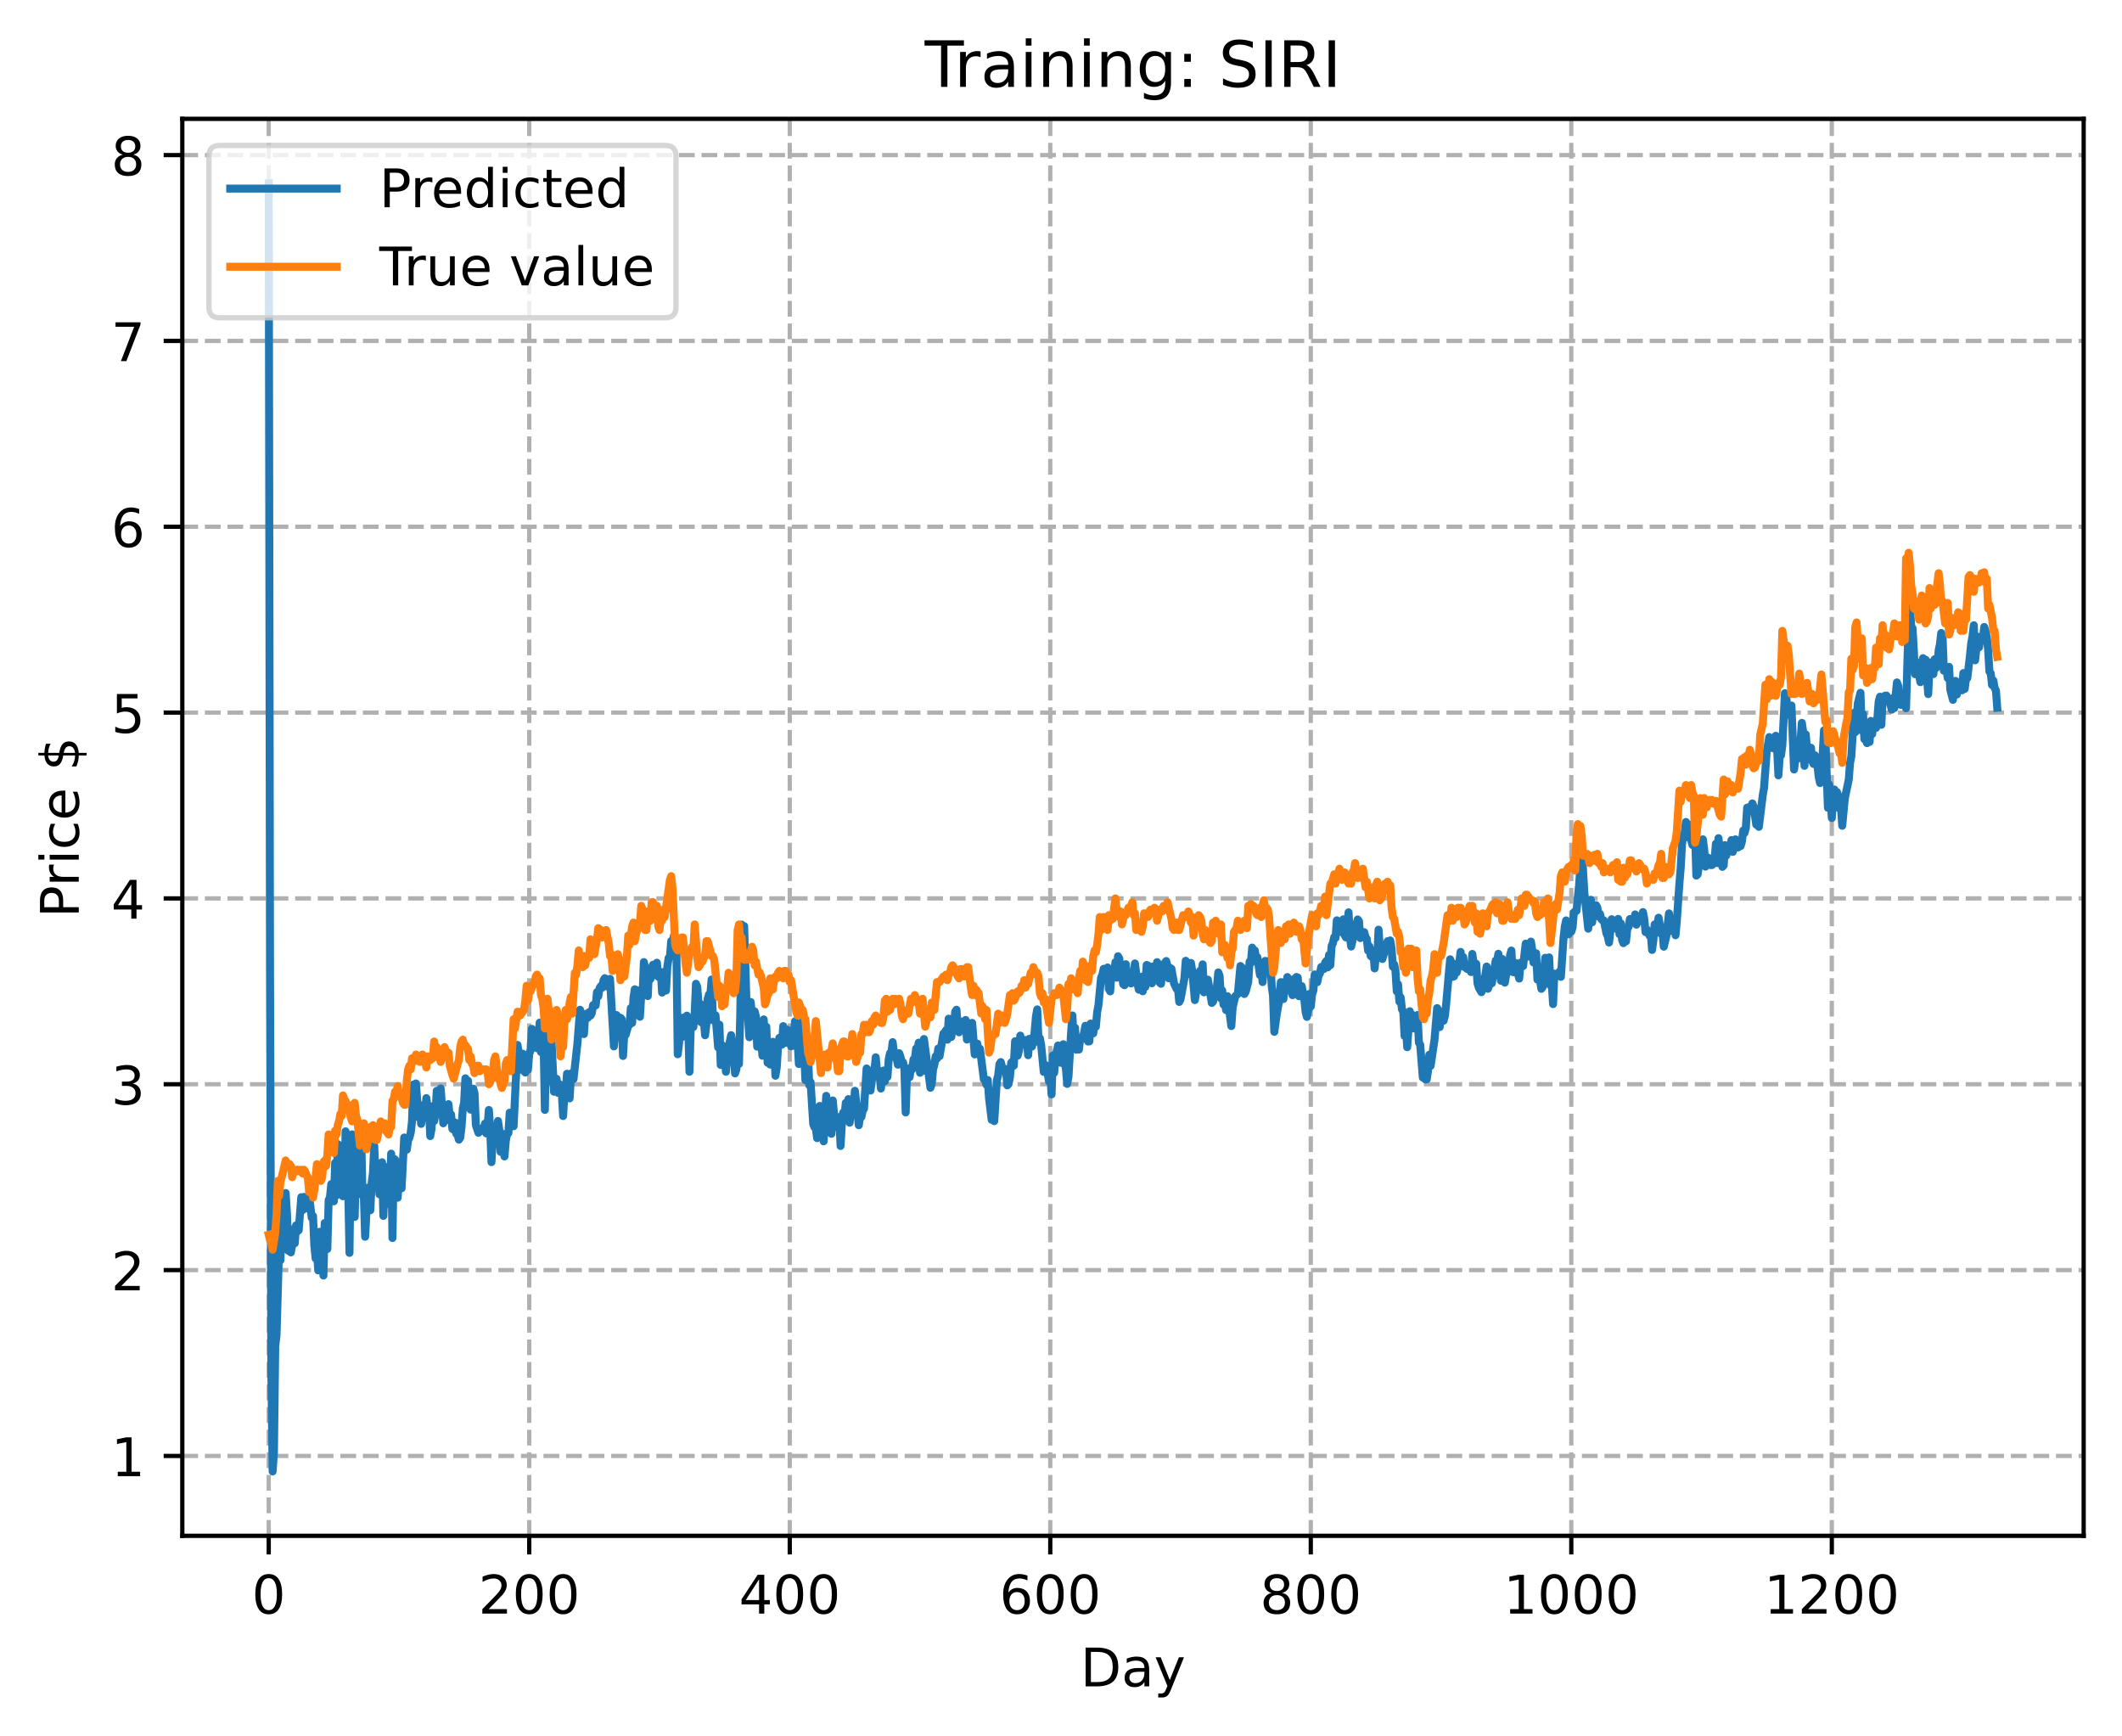 <?xml version="1.0" encoding="utf-8" standalone="no"?>
<!DOCTYPE svg PUBLIC "-//W3C//DTD SVG 1.1//EN"
  "http://www.w3.org/Graphics/SVG/1.1/DTD/svg11.dtd">
<!-- Created with matplotlib (https://matplotlib.org/) -->
<svg height="325.986pt" version="1.1" viewBox="0 0 398.561 325.986" width="398.561pt" xmlns="http://www.w3.org/2000/svg" xmlns:xlink="http://www.w3.org/1999/xlink">
 <defs>
  <style type="text/css">
*{stroke-linecap:butt;stroke-linejoin:round;}
  </style>
 </defs>
 <g id="figure_1">
  <g id="patch_1">
   <path d="M 0 325.986 
L 398.561 325.986 
L 398.561 0 
L 0 0 
z
" style="fill:#ffffff;"/>
  </g>
  <g id="axes_1">
   <g id="patch_2">
    <path d="M 34.241 288.43 
L 391.361 288.43 
L 391.361 22.318 
L 34.241 22.318 
z
" style="fill:#ffffff;"/>
   </g>
   <g id="matplotlib.axis_1">
    <g id="xtick_1">
     <g id="line2d_1">
      <path clip-path="url(#pa56bfd6554)" d="M 50.473 288.43 
L 50.473 22.318 
" style="fill:none;stroke:#b0b0b0;stroke-dasharray:2.96,1.28;stroke-dashoffset:0;stroke-width:0.8;"/>
     </g>
     <g id="line2d_2">
      <defs>
       <path d="M 0 0 
L 0 3.5 
" id="m6e185774ad" style="stroke:#000000;stroke-width:0.8;"/>
      </defs>
      <g>
       <use style="stroke:#000000;stroke-width:0.8;" x="50.473" xlink:href="#m6e185774ad" y="288.43"/>
      </g>
     </g>
     <g id="text_1">
      <!-- 0 -->
      <defs>
       <path d="M 31.781 66.406 
Q 24.172 66.406 20.328 58.906 
Q 16.5 51.422 16.5 36.375 
Q 16.5 21.391 20.328 13.891 
Q 24.172 6.391 31.781 6.391 
Q 39.453 6.391 43.281 13.891 
Q 47.125 21.391 47.125 36.375 
Q 47.125 51.422 43.281 58.906 
Q 39.453 66.406 31.781 66.406 
z
M 31.781 74.219 
Q 44.047 74.219 50.516 64.516 
Q 56.984 54.828 56.984 36.375 
Q 56.984 17.969 50.516 8.266 
Q 44.047 -1.422 31.781 -1.422 
Q 19.531 -1.422 13.062 8.266 
Q 6.594 17.969 6.594 36.375 
Q 6.594 54.828 13.062 64.516 
Q 19.531 74.219 31.781 74.219 
z
" id="DejaVuSans-48"/>
      </defs>
      <g transform="translate(47.292 303.029)scale(0.1 -0.1)">
       <use xlink:href="#DejaVuSans-48"/>
      </g>
     </g>
    </g>
    <g id="xtick_2">
     <g id="line2d_3">
      <path clip-path="url(#pa56bfd6554)" d="M 99.404 288.43 
L 99.404 22.318 
" style="fill:none;stroke:#b0b0b0;stroke-dasharray:2.96,1.28;stroke-dashoffset:0;stroke-width:0.8;"/>
     </g>
     <g id="line2d_4">
      <g>
       <use style="stroke:#000000;stroke-width:0.8;" x="99.404" xlink:href="#m6e185774ad" y="288.43"/>
      </g>
     </g>
     <g id="text_2">
      <!-- 200 -->
      <defs>
       <path d="M 19.188 8.297 
L 53.609 8.297 
L 53.609 0 
L 7.328 0 
L 7.328 8.297 
Q 12.938 14.109 22.625 23.891 
Q 32.328 33.688 34.812 36.531 
Q 39.547 41.844 41.422 45.531 
Q 43.312 49.219 43.312 52.781 
Q 43.312 58.594 39.234 62.25 
Q 35.156 65.922 28.609 65.922 
Q 23.969 65.922 18.812 64.312 
Q 13.672 62.703 7.812 59.422 
L 7.812 69.391 
Q 13.766 71.781 18.938 73 
Q 24.125 74.219 28.422 74.219 
Q 39.75 74.219 46.484 68.547 
Q 53.219 62.891 53.219 53.422 
Q 53.219 48.922 51.531 44.891 
Q 49.859 40.875 45.406 35.406 
Q 44.188 33.984 37.641 27.219 
Q 31.109 20.453 19.188 8.297 
z
" id="DejaVuSans-50"/>
      </defs>
      <g transform="translate(89.86 303.029)scale(0.1 -0.1)">
       <use xlink:href="#DejaVuSans-50"/>
       <use x="63.623" xlink:href="#DejaVuSans-48"/>
       <use x="127.246" xlink:href="#DejaVuSans-48"/>
      </g>
     </g>
    </g>
    <g id="xtick_3">
     <g id="line2d_5">
      <path clip-path="url(#pa56bfd6554)" d="M 148.335 288.43 
L 148.335 22.318 
" style="fill:none;stroke:#b0b0b0;stroke-dasharray:2.96,1.28;stroke-dashoffset:0;stroke-width:0.8;"/>
     </g>
     <g id="line2d_6">
      <g>
       <use style="stroke:#000000;stroke-width:0.8;" x="148.335" xlink:href="#m6e185774ad" y="288.43"/>
      </g>
     </g>
     <g id="text_3">
      <!-- 400 -->
      <defs>
       <path d="M 37.797 64.312 
L 12.891 25.391 
L 37.797 25.391 
z
M 35.203 72.906 
L 47.609 72.906 
L 47.609 25.391 
L 58.016 25.391 
L 58.016 17.188 
L 47.609 17.188 
L 47.609 0 
L 37.797 0 
L 37.797 17.188 
L 4.891 17.188 
L 4.891 26.703 
z
" id="DejaVuSans-52"/>
      </defs>
      <g transform="translate(138.791 303.029)scale(0.1 -0.1)">
       <use xlink:href="#DejaVuSans-52"/>
       <use x="63.623" xlink:href="#DejaVuSans-48"/>
       <use x="127.246" xlink:href="#DejaVuSans-48"/>
      </g>
     </g>
    </g>
    <g id="xtick_4">
     <g id="line2d_7">
      <path clip-path="url(#pa56bfd6554)" d="M 197.265 288.43 
L 197.265 22.318 
" style="fill:none;stroke:#b0b0b0;stroke-dasharray:2.96,1.28;stroke-dashoffset:0;stroke-width:0.8;"/>
     </g>
     <g id="line2d_8">
      <g>
       <use style="stroke:#000000;stroke-width:0.8;" x="197.265" xlink:href="#m6e185774ad" y="288.43"/>
      </g>
     </g>
     <g id="text_4">
      <!-- 600 -->
      <defs>
       <path d="M 33.016 40.375 
Q 26.375 40.375 22.484 35.828 
Q 18.609 31.297 18.609 23.391 
Q 18.609 15.531 22.484 10.953 
Q 26.375 6.391 33.016 6.391 
Q 39.656 6.391 43.531 10.953 
Q 47.406 15.531 47.406 23.391 
Q 47.406 31.297 43.531 35.828 
Q 39.656 40.375 33.016 40.375 
z
M 52.594 71.297 
L 52.594 62.312 
Q 48.875 64.062 45.094 64.984 
Q 41.312 65.922 37.594 65.922 
Q 27.828 65.922 22.672 59.328 
Q 17.531 52.734 16.797 39.406 
Q 19.672 43.656 24.016 45.922 
Q 28.375 48.188 33.594 48.188 
Q 44.578 48.188 50.953 41.516 
Q 57.328 34.859 57.328 23.391 
Q 57.328 12.156 50.688 5.359 
Q 44.047 -1.422 33.016 -1.422 
Q 20.359 -1.422 13.672 8.266 
Q 6.984 17.969 6.984 36.375 
Q 6.984 53.656 15.188 63.938 
Q 23.391 74.219 37.203 74.219 
Q 40.922 74.219 44.703 73.484 
Q 48.484 72.75 52.594 71.297 
z
" id="DejaVuSans-54"/>
      </defs>
      <g transform="translate(187.721 303.029)scale(0.1 -0.1)">
       <use xlink:href="#DejaVuSans-54"/>
       <use x="63.623" xlink:href="#DejaVuSans-48"/>
       <use x="127.246" xlink:href="#DejaVuSans-48"/>
      </g>
     </g>
    </g>
    <g id="xtick_5">
     <g id="line2d_9">
      <path clip-path="url(#pa56bfd6554)" d="M 246.196 288.43 
L 246.196 22.318 
" style="fill:none;stroke:#b0b0b0;stroke-dasharray:2.96,1.28;stroke-dashoffset:0;stroke-width:0.8;"/>
     </g>
     <g id="line2d_10">
      <g>
       <use style="stroke:#000000;stroke-width:0.8;" x="246.196" xlink:href="#m6e185774ad" y="288.43"/>
      </g>
     </g>
     <g id="text_5">
      <!-- 800 -->
      <defs>
       <path d="M 31.781 34.625 
Q 24.75 34.625 20.719 30.859 
Q 16.703 27.094 16.703 20.516 
Q 16.703 13.922 20.719 10.156 
Q 24.75 6.391 31.781 6.391 
Q 38.812 6.391 42.859 10.172 
Q 46.922 13.969 46.922 20.516 
Q 46.922 27.094 42.891 30.859 
Q 38.875 34.625 31.781 34.625 
z
M 21.922 38.812 
Q 15.578 40.375 12.031 44.719 
Q 8.5 49.078 8.5 55.328 
Q 8.5 64.062 14.719 69.141 
Q 20.953 74.219 31.781 74.219 
Q 42.672 74.219 48.875 69.141 
Q 55.078 64.062 55.078 55.328 
Q 55.078 49.078 51.531 44.719 
Q 48 40.375 41.703 38.812 
Q 48.828 37.156 52.797 32.312 
Q 56.781 27.484 56.781 20.516 
Q 56.781 9.906 50.312 4.234 
Q 43.844 -1.422 31.781 -1.422 
Q 19.734 -1.422 13.25 4.234 
Q 6.781 9.906 6.781 20.516 
Q 6.781 27.484 10.781 32.312 
Q 14.797 37.156 21.922 38.812 
z
M 18.312 54.391 
Q 18.312 48.734 21.844 45.562 
Q 25.391 42.391 31.781 42.391 
Q 38.141 42.391 41.719 45.562 
Q 45.312 48.734 45.312 54.391 
Q 45.312 60.062 41.719 63.234 
Q 38.141 66.406 31.781 66.406 
Q 25.391 66.406 21.844 63.234 
Q 18.312 60.062 18.312 54.391 
z
" id="DejaVuSans-56"/>
      </defs>
      <g transform="translate(236.652 303.029)scale(0.1 -0.1)">
       <use xlink:href="#DejaVuSans-56"/>
       <use x="63.623" xlink:href="#DejaVuSans-48"/>
       <use x="127.246" xlink:href="#DejaVuSans-48"/>
      </g>
     </g>
    </g>
    <g id="xtick_6">
     <g id="line2d_11">
      <path clip-path="url(#pa56bfd6554)" d="M 295.126 288.43 
L 295.126 22.318 
" style="fill:none;stroke:#b0b0b0;stroke-dasharray:2.96,1.28;stroke-dashoffset:0;stroke-width:0.8;"/>
     </g>
     <g id="line2d_12">
      <g>
       <use style="stroke:#000000;stroke-width:0.8;" x="295.126" xlink:href="#m6e185774ad" y="288.43"/>
      </g>
     </g>
     <g id="text_6">
      <!-- 1000 -->
      <defs>
       <path d="M 12.406 8.297 
L 28.516 8.297 
L 28.516 63.922 
L 10.984 60.406 
L 10.984 69.391 
L 28.422 72.906 
L 38.281 72.906 
L 38.281 8.297 
L 54.391 8.297 
L 54.391 0 
L 12.406 0 
z
" id="DejaVuSans-49"/>
      </defs>
      <g transform="translate(282.401 303.029)scale(0.1 -0.1)">
       <use xlink:href="#DejaVuSans-49"/>
       <use x="63.623" xlink:href="#DejaVuSans-48"/>
       <use x="127.246" xlink:href="#DejaVuSans-48"/>
       <use x="190.869" xlink:href="#DejaVuSans-48"/>
      </g>
     </g>
    </g>
    <g id="xtick_7">
     <g id="line2d_13">
      <path clip-path="url(#pa56bfd6554)" d="M 344.057 288.43 
L 344.057 22.318 
" style="fill:none;stroke:#b0b0b0;stroke-dasharray:2.96,1.28;stroke-dashoffset:0;stroke-width:0.8;"/>
     </g>
     <g id="line2d_14">
      <g>
       <use style="stroke:#000000;stroke-width:0.8;" x="344.057" xlink:href="#m6e185774ad" y="288.43"/>
      </g>
     </g>
     <g id="text_7">
      <!-- 1200 -->
      <g transform="translate(331.332 303.029)scale(0.1 -0.1)">
       <use xlink:href="#DejaVuSans-49"/>
       <use x="63.623" xlink:href="#DejaVuSans-50"/>
       <use x="127.246" xlink:href="#DejaVuSans-48"/>
       <use x="190.869" xlink:href="#DejaVuSans-48"/>
      </g>
     </g>
    </g>
    <g id="text_8">
     <!-- Day -->
     <defs>
      <path d="M 19.672 64.797 
L 19.672 8.109 
L 31.594 8.109 
Q 46.688 8.109 53.688 14.938 
Q 60.688 21.781 60.688 36.531 
Q 60.688 51.172 53.688 57.984 
Q 46.688 64.797 31.594 64.797 
z
M 9.812 72.906 
L 30.078 72.906 
Q 51.266 72.906 61.172 64.094 
Q 71.094 55.281 71.094 36.531 
Q 71.094 17.672 61.125 8.828 
Q 51.172 0 30.078 0 
L 9.812 0 
z
" id="DejaVuSans-68"/>
      <path d="M 34.281 27.484 
Q 23.391 27.484 19.188 25 
Q 14.984 22.516 14.984 16.5 
Q 14.984 11.719 18.141 8.906 
Q 21.297 6.109 26.703 6.109 
Q 34.188 6.109 38.703 11.406 
Q 43.219 16.703 43.219 25.484 
L 43.219 27.484 
z
M 52.203 31.203 
L 52.203 0 
L 43.219 0 
L 43.219 8.297 
Q 40.141 3.328 35.547 0.953 
Q 30.953 -1.422 24.312 -1.422 
Q 15.922 -1.422 10.953 3.297 
Q 6 8.016 6 15.922 
Q 6 25.141 12.172 29.828 
Q 18.359 34.516 30.609 34.516 
L 43.219 34.516 
L 43.219 35.406 
Q 43.219 41.609 39.141 45 
Q 35.062 48.391 27.688 48.391 
Q 23 48.391 18.547 47.266 
Q 14.109 46.141 10.016 43.891 
L 10.016 52.203 
Q 14.938 54.109 19.578 55.047 
Q 24.219 56 28.609 56 
Q 40.484 56 46.344 49.844 
Q 52.203 43.703 52.203 31.203 
z
" id="DejaVuSans-97"/>
      <path d="M 32.172 -5.078 
Q 28.375 -14.844 24.75 -17.812 
Q 21.141 -20.797 15.094 -20.797 
L 7.906 -20.797 
L 7.906 -13.281 
L 13.188 -13.281 
Q 16.891 -13.281 18.938 -11.516 
Q 21 -9.766 23.484 -3.219 
L 25.094 0.875 
L 2.984 54.688 
L 12.5 54.688 
L 29.594 11.922 
L 46.688 54.688 
L 56.203 54.688 
z
" id="DejaVuSans-121"/>
     </defs>
     <g transform="translate(202.927 316.707)scale(0.1 -0.1)">
      <use xlink:href="#DejaVuSans-68"/>
      <use x="77.002" xlink:href="#DejaVuSans-97"/>
      <use x="138.281" xlink:href="#DejaVuSans-121"/>
     </g>
    </g>
   </g>
   <g id="matplotlib.axis_2">
    <g id="ytick_1">
     <g id="line2d_15">
      <path clip-path="url(#pa56bfd6554)" d="M 34.241 273.426 
L 391.361 273.426 
" style="fill:none;stroke:#b0b0b0;stroke-dasharray:2.96,1.28;stroke-dashoffset:0;stroke-width:0.8;"/>
     </g>
     <g id="line2d_16">
      <defs>
       <path d="M 0 0 
L -3.5 0 
" id="m6d39d01ece" style="stroke:#000000;stroke-width:0.8;"/>
      </defs>
      <g>
       <use style="stroke:#000000;stroke-width:0.8;" x="34.241" xlink:href="#m6d39d01ece" y="273.426"/>
      </g>
     </g>
     <g id="text_9">
      <!-- 1 -->
      <g transform="translate(20.878 277.225)scale(0.1 -0.1)">
       <use xlink:href="#DejaVuSans-49"/>
      </g>
     </g>
    </g>
    <g id="ytick_2">
     <g id="line2d_17">
      <path clip-path="url(#pa56bfd6554)" d="M 34.241 238.525 
L 391.361 238.525 
" style="fill:none;stroke:#b0b0b0;stroke-dasharray:2.96,1.28;stroke-dashoffset:0;stroke-width:0.8;"/>
     </g>
     <g id="line2d_18">
      <g>
       <use style="stroke:#000000;stroke-width:0.8;" x="34.241" xlink:href="#m6d39d01ece" y="238.525"/>
      </g>
     </g>
     <g id="text_10">
      <!-- 2 -->
      <g transform="translate(20.878 242.325)scale(0.1 -0.1)">
       <use xlink:href="#DejaVuSans-50"/>
      </g>
     </g>
    </g>
    <g id="ytick_3">
     <g id="line2d_19">
      <path clip-path="url(#pa56bfd6554)" d="M 34.241 203.625 
L 391.361 203.625 
" style="fill:none;stroke:#b0b0b0;stroke-dasharray:2.96,1.28;stroke-dashoffset:0;stroke-width:0.8;"/>
     </g>
     <g id="line2d_20">
      <g>
       <use style="stroke:#000000;stroke-width:0.8;" x="34.241" xlink:href="#m6d39d01ece" y="203.625"/>
      </g>
     </g>
     <g id="text_11">
      <!-- 3 -->
      <defs>
       <path d="M 40.578 39.312 
Q 47.656 37.797 51.625 33 
Q 55.609 28.219 55.609 21.188 
Q 55.609 10.406 48.188 4.484 
Q 40.766 -1.422 27.094 -1.422 
Q 22.516 -1.422 17.656 -0.516 
Q 12.797 0.391 7.625 2.203 
L 7.625 11.719 
Q 11.719 9.328 16.594 8.109 
Q 21.484 6.891 26.812 6.891 
Q 36.078 6.891 40.938 10.547 
Q 45.797 14.203 45.797 21.188 
Q 45.797 27.641 41.281 31.266 
Q 36.766 34.906 28.719 34.906 
L 20.219 34.906 
L 20.219 43.016 
L 29.109 43.016 
Q 36.375 43.016 40.234 45.922 
Q 44.094 48.828 44.094 54.297 
Q 44.094 59.906 40.109 62.906 
Q 36.141 65.922 28.719 65.922 
Q 24.656 65.922 20.016 65.031 
Q 15.375 64.156 9.812 62.312 
L 9.812 71.094 
Q 15.438 72.656 20.344 73.438 
Q 25.25 74.219 29.594 74.219 
Q 40.828 74.219 47.359 69.109 
Q 53.906 64.016 53.906 55.328 
Q 53.906 49.266 50.438 45.094 
Q 46.969 40.922 40.578 39.312 
z
" id="DejaVuSans-51"/>
      </defs>
      <g transform="translate(20.878 207.425)scale(0.1 -0.1)">
       <use xlink:href="#DejaVuSans-51"/>
      </g>
     </g>
    </g>
    <g id="ytick_4">
     <g id="line2d_21">
      <path clip-path="url(#pa56bfd6554)" d="M 34.241 168.725 
L 391.361 168.725 
" style="fill:none;stroke:#b0b0b0;stroke-dasharray:2.96,1.28;stroke-dashoffset:0;stroke-width:0.8;"/>
     </g>
     <g id="line2d_22">
      <g>
       <use style="stroke:#000000;stroke-width:0.8;" x="34.241" xlink:href="#m6d39d01ece" y="168.725"/>
      </g>
     </g>
     <g id="text_12">
      <!-- 4 -->
      <g transform="translate(20.878 172.524)scale(0.1 -0.1)">
       <use xlink:href="#DejaVuSans-52"/>
      </g>
     </g>
    </g>
    <g id="ytick_5">
     <g id="line2d_23">
      <path clip-path="url(#pa56bfd6554)" d="M 34.241 133.825 
L 391.361 133.825 
" style="fill:none;stroke:#b0b0b0;stroke-dasharray:2.96,1.28;stroke-dashoffset:0;stroke-width:0.8;"/>
     </g>
     <g id="line2d_24">
      <g>
       <use style="stroke:#000000;stroke-width:0.8;" x="34.241" xlink:href="#m6d39d01ece" y="133.825"/>
      </g>
     </g>
     <g id="text_13">
      <!-- 5 -->
      <defs>
       <path d="M 10.797 72.906 
L 49.516 72.906 
L 49.516 64.594 
L 19.828 64.594 
L 19.828 46.734 
Q 21.969 47.469 24.109 47.828 
Q 26.266 48.188 28.422 48.188 
Q 40.625 48.188 47.75 41.5 
Q 54.891 34.812 54.891 23.391 
Q 54.891 11.625 47.562 5.094 
Q 40.234 -1.422 26.906 -1.422 
Q 22.312 -1.422 17.547 -0.641 
Q 12.797 0.141 7.719 1.703 
L 7.719 11.625 
Q 12.109 9.234 16.797 8.062 
Q 21.484 6.891 26.703 6.891 
Q 35.156 6.891 40.078 11.328 
Q 45.016 15.766 45.016 23.391 
Q 45.016 31 40.078 35.438 
Q 35.156 39.891 26.703 39.891 
Q 22.75 39.891 18.812 39.016 
Q 14.891 38.141 10.797 36.281 
z
" id="DejaVuSans-53"/>
      </defs>
      <g transform="translate(20.878 137.624)scale(0.1 -0.1)">
       <use xlink:href="#DejaVuSans-53"/>
      </g>
     </g>
    </g>
    <g id="ytick_6">
     <g id="line2d_25">
      <path clip-path="url(#pa56bfd6554)" d="M 34.241 98.925 
L 391.361 98.925 
" style="fill:none;stroke:#b0b0b0;stroke-dasharray:2.96,1.28;stroke-dashoffset:0;stroke-width:0.8;"/>
     </g>
     <g id="line2d_26">
      <g>
       <use style="stroke:#000000;stroke-width:0.8;" x="34.241" xlink:href="#m6d39d01ece" y="98.925"/>
      </g>
     </g>
     <g id="text_14">
      <!-- 6 -->
      <g transform="translate(20.878 102.724)scale(0.1 -0.1)">
       <use xlink:href="#DejaVuSans-54"/>
      </g>
     </g>
    </g>
    <g id="ytick_7">
     <g id="line2d_27">
      <path clip-path="url(#pa56bfd6554)" d="M 34.241 64.025 
L 391.361 64.025 
" style="fill:none;stroke:#b0b0b0;stroke-dasharray:2.96,1.28;stroke-dashoffset:0;stroke-width:0.8;"/>
     </g>
     <g id="line2d_28">
      <g>
       <use style="stroke:#000000;stroke-width:0.8;" x="34.241" xlink:href="#m6d39d01ece" y="64.025"/>
      </g>
     </g>
     <g id="text_15">
      <!-- 7 -->
      <defs>
       <path d="M 8.203 72.906 
L 55.078 72.906 
L 55.078 68.703 
L 28.609 0 
L 18.312 0 
L 43.219 64.594 
L 8.203 64.594 
z
" id="DejaVuSans-55"/>
      </defs>
      <g transform="translate(20.878 67.824)scale(0.1 -0.1)">
       <use xlink:href="#DejaVuSans-55"/>
      </g>
     </g>
    </g>
    <g id="ytick_8">
     <g id="line2d_29">
      <path clip-path="url(#pa56bfd6554)" d="M 34.241 29.125 
L 391.361 29.125 
" style="fill:none;stroke:#b0b0b0;stroke-dasharray:2.96,1.28;stroke-dashoffset:0;stroke-width:0.8;"/>
     </g>
     <g id="line2d_30">
      <g>
       <use style="stroke:#000000;stroke-width:0.8;" x="34.241" xlink:href="#m6d39d01ece" y="29.125"/>
      </g>
     </g>
     <g id="text_16">
      <!-- 8 -->
      <g transform="translate(20.878 32.924)scale(0.1 -0.1)">
       <use xlink:href="#DejaVuSans-56"/>
      </g>
     </g>
    </g>
    <g id="text_17">
     <!-- Price $ -->
     <defs>
      <path d="M 19.672 64.797 
L 19.672 37.406 
L 32.078 37.406 
Q 38.969 37.406 42.719 40.969 
Q 46.484 44.531 46.484 51.125 
Q 46.484 57.672 42.719 61.234 
Q 38.969 64.797 32.078 64.797 
z
M 9.812 72.906 
L 32.078 72.906 
Q 44.344 72.906 50.609 67.359 
Q 56.891 61.812 56.891 51.125 
Q 56.891 40.328 50.609 34.812 
Q 44.344 29.297 32.078 29.297 
L 19.672 29.297 
L 19.672 0 
L 9.812 0 
z
" id="DejaVuSans-80"/>
      <path d="M 41.109 46.297 
Q 39.594 47.172 37.812 47.578 
Q 36.031 48 33.891 48 
Q 26.266 48 22.188 43.047 
Q 18.109 38.094 18.109 28.812 
L 18.109 0 
L 9.078 0 
L 9.078 54.688 
L 18.109 54.688 
L 18.109 46.188 
Q 20.953 51.172 25.484 53.578 
Q 30.031 56 36.531 56 
Q 37.453 56 38.578 55.875 
Q 39.703 55.766 41.062 55.516 
z
" id="DejaVuSans-114"/>
      <path d="M 9.422 54.688 
L 18.406 54.688 
L 18.406 0 
L 9.422 0 
z
M 9.422 75.984 
L 18.406 75.984 
L 18.406 64.594 
L 9.422 64.594 
z
" id="DejaVuSans-105"/>
      <path d="M 48.781 52.594 
L 48.781 44.188 
Q 44.969 46.297 41.141 47.344 
Q 37.312 48.391 33.406 48.391 
Q 24.656 48.391 19.812 42.844 
Q 14.984 37.312 14.984 27.297 
Q 14.984 17.281 19.812 11.734 
Q 24.656 6.203 33.406 6.203 
Q 37.312 6.203 41.141 7.25 
Q 44.969 8.297 48.781 10.406 
L 48.781 2.094 
Q 45.016 0.344 40.984 -0.531 
Q 36.969 -1.422 32.422 -1.422 
Q 20.062 -1.422 12.781 6.344 
Q 5.516 14.109 5.516 27.297 
Q 5.516 40.672 12.859 48.328 
Q 20.219 56 33.016 56 
Q 37.156 56 41.109 55.141 
Q 45.062 54.297 48.781 52.594 
z
" id="DejaVuSans-99"/>
      <path d="M 56.203 29.594 
L 56.203 25.203 
L 14.891 25.203 
Q 15.484 15.922 20.484 11.062 
Q 25.484 6.203 34.422 6.203 
Q 39.594 6.203 44.453 7.469 
Q 49.312 8.734 54.109 11.281 
L 54.109 2.781 
Q 49.266 0.734 44.188 -0.344 
Q 39.109 -1.422 33.891 -1.422 
Q 20.797 -1.422 13.156 6.188 
Q 5.516 13.812 5.516 26.812 
Q 5.516 40.234 12.766 48.109 
Q 20.016 56 32.328 56 
Q 43.359 56 49.781 48.891 
Q 56.203 41.797 56.203 29.594 
z
M 47.219 32.234 
Q 47.125 39.594 43.094 43.984 
Q 39.062 48.391 32.422 48.391 
Q 24.906 48.391 20.391 44.141 
Q 15.875 39.891 15.188 32.172 
z
" id="DejaVuSans-101"/>
      <path id="DejaVuSans-32"/>
      <path d="M 33.797 -14.703 
L 28.906 -14.703 
L 28.859 0 
Q 23.734 0.094 18.609 1.188 
Q 13.484 2.297 8.297 4.5 
L 8.297 13.281 
Q 13.281 10.156 18.375 8.562 
Q 23.484 6.984 28.906 6.938 
L 28.906 29.203 
Q 18.109 30.953 13.203 35.156 
Q 8.297 39.359 8.297 46.688 
Q 8.297 54.641 13.625 59.219 
Q 18.953 63.812 28.906 64.5 
L 28.906 75.984 
L 33.797 75.984 
L 33.797 64.656 
Q 38.328 64.453 42.578 63.688 
Q 46.828 62.938 50.875 61.625 
L 50.875 53.078 
Q 46.828 55.125 42.547 56.25 
Q 38.281 57.375 33.797 57.562 
L 33.797 36.719 
Q 44.875 35.016 50.094 30.609 
Q 55.328 26.219 55.328 18.609 
Q 55.328 10.359 49.781 5.594 
Q 44.234 0.828 33.797 0.094 
z
M 28.906 37.594 
L 28.906 57.625 
Q 23.25 56.984 20.266 54.391 
Q 17.281 51.812 17.281 47.516 
Q 17.281 43.312 20.031 40.969 
Q 22.797 38.625 28.906 37.594 
z
M 33.797 28.219 
L 33.797 7.078 
Q 39.984 7.906 43.141 10.594 
Q 46.297 13.281 46.297 17.672 
Q 46.297 21.969 43.281 24.5 
Q 40.281 27.047 33.797 28.219 
z
" id="DejaVuSans-36"/>
     </defs>
     <g transform="translate(14.798 172.342)rotate(-90)scale(0.1 -0.1)">
      <use xlink:href="#DejaVuSans-80"/>
      <use x="58.553" xlink:href="#DejaVuSans-114"/>
      <use x="99.666" xlink:href="#DejaVuSans-105"/>
      <use x="127.449" xlink:href="#DejaVuSans-99"/>
      <use x="182.43" xlink:href="#DejaVuSans-101"/>
      <use x="243.953" xlink:href="#DejaVuSans-32"/>
      <use x="275.74" xlink:href="#DejaVuSans-36"/>
     </g>
    </g>
   </g>
   <g id="line2d_31">
    <path clip-path="url(#pa56bfd6554)" d="M 50.473 34.414 
L 50.718 182.84 
L 50.963 257.529 
L 51.207 276.334 
L 51.452 272.775 
L 51.697 252.821 
L 51.941 250.773 
L 52.431 233.796 
L 52.675 236.678 
L 52.92 229.229 
L 53.165 225.444 
L 53.409 228.644 
L 53.654 224.056 
L 53.898 227.924 
L 54.143 234.886 
L 54.388 230.781 
L 54.632 235.201 
L 54.877 233.832 
L 55.122 231.725 
L 55.366 233.483 
L 55.611 230.127 
L 55.856 231.254 
L 56.1 231.046 
L 56.59 224.837 
L 56.834 227.265 
L 57.079 224.776 
L 57.324 225.616 
L 57.568 226.931 
L 57.813 225.241 
L 58.058 224.483 
L 58.547 228.694 
L 58.792 228.37 
L 59.036 233.923 
L 59.281 236.342 
L 59.526 234.809 
L 59.77 238.588 
L 60.015 231.329 
L 60.259 232.738 
L 60.749 239.545 
L 60.993 229.68 
L 61.238 231.432 
L 61.483 234.561 
L 61.727 225.391 
L 61.972 224.877 
L 62.217 222.383 
L 62.706 225.61 
L 62.951 218.381 
L 63.195 224.504 
L 63.44 214.86 
L 63.685 221.944 
L 63.929 220.521 
L 64.174 224.338 
L 64.419 224.661 
L 64.663 222.177 
L 64.908 212.462 
L 65.153 214.377 
L 65.397 222.808 
L 65.642 235.293 
L 65.886 214.76 
L 66.131 213.032 
L 66.376 218.176 
L 66.62 228.547 
L 66.865 218.678 
L 67.11 217.691 
L 67.354 216.225 
L 67.599 213.28 
L 67.844 213.516 
L 68.088 224.521 
L 68.333 224.283 
L 68.578 232.265 
L 69.067 223.056 
L 69.312 226.436 
L 69.556 227.294 
L 69.801 222.209 
L 70.046 220.288 
L 70.29 215.177 
L 70.535 220.688 
L 70.78 219.774 
L 71.024 219.54 
L 71.269 224.294 
L 71.758 218.275 
L 72.003 228.348 
L 72.247 221.95 
L 72.737 219.17 
L 72.981 221.029 
L 73.226 226.18 
L 73.471 216.658 
L 73.715 232.501 
L 73.96 217.609 
L 74.205 217.771 
L 74.449 219.471 
L 74.694 224.935 
L 74.939 220.901 
L 75.183 221.442 
L 75.428 223.164 
L 75.917 213.63 
L 76.162 213.911 
L 76.407 215.903 
L 76.651 214.185 
L 76.896 213.659 
L 77.141 212.72 
L 77.385 210.599 
L 77.63 203.69 
L 77.874 206.758 
L 78.119 203.474 
L 78.608 209.841 
L 78.853 207.71 
L 79.098 211.064 
L 79.587 207.488 
L 79.832 209.444 
L 80.076 206.228 
L 80.321 207.934 
L 80.566 208.157 
L 80.81 213.357 
L 81.055 211.987 
L 81.3 207.747 
L 81.544 210.519 
L 81.789 209.067 
L 82.034 204.852 
L 82.278 205.2 
L 82.523 209.291 
L 82.768 204.41 
L 83.257 210.956 
L 83.502 209.899 
L 83.746 210.389 
L 84.235 207.361 
L 84.48 209.851 
L 84.725 209.3 
L 84.969 212.003 
L 85.214 212.174 
L 85.459 210.804 
L 85.703 212.933 
L 85.948 213.122 
L 86.193 214.031 
L 86.437 213.652 
L 86.682 211.709 
L 86.927 208.159 
L 87.171 207.067 
L 87.416 202.502 
L 87.661 206.927 
L 87.905 202.977 
L 88.15 206.77 
L 88.395 208.394 
L 88.884 204.456 
L 89.129 205.342 
L 89.373 211.263 
L 89.862 212.737 
L 90.107 212.531 
L 90.352 211.962 
L 90.841 211.982 
L 91.086 211.024 
L 91.33 212.854 
L 91.575 211.324 
L 91.82 208.456 
L 92.064 212.001 
L 92.309 218.247 
L 92.554 213.93 
L 93.043 213.234 
L 93.288 212.587 
L 93.532 210.518 
L 93.777 212.161 
L 94.022 216.317 
L 94.511 212.964 
L 94.756 217.178 
L 95 214.249 
L 95.245 212.816 
L 95.49 212.798 
L 95.734 208.962 
L 95.979 211.008 
L 96.223 210.716 
L 96.468 211.511 
L 97.202 196.239 
L 97.936 200.903 
L 98.181 197.888 
L 98.425 201.161 
L 98.67 201.429 
L 98.915 199.81 
L 99.159 200.901 
L 99.404 197.926 
L 99.649 197.259 
L 99.893 193.221 
L 100.138 194.756 
L 100.383 195.445 
L 100.627 195.674 
L 100.872 196.857 
L 101.117 195.251 
L 101.361 192.048 
L 101.606 197.577 
L 102.095 195.411 
L 102.34 208.443 
L 102.584 193.977 
L 102.829 203.101 
L 103.074 197.168 
L 103.318 198.914 
L 103.563 194.963 
L 104.052 205.028 
L 104.542 202.609 
L 104.786 205.229 
L 105.031 203.581 
L 105.276 203.834 
L 105.52 205.306 
L 105.765 209.599 
L 106.01 205.429 
L 106.254 205.061 
L 106.499 201.647 
L 106.988 206.283 
L 107.233 202.187 
L 107.478 201.471 
L 107.722 202.65 
L 108.211 198.158 
L 108.456 195.95 
L 108.945 189.632 
L 109.19 193.726 
L 109.435 191.001 
L 109.679 194.197 
L 109.924 190.41 
L 110.169 190.928 
L 110.413 191.145 
L 110.658 190.082 
L 110.903 190.732 
L 111.147 190.279 
L 111.392 188.762 
L 111.881 188.822 
L 112.126 186.329 
L 112.371 187.109 
L 112.615 185.567 
L 112.86 185.18 
L 113.105 185.489 
L 113.349 184.101 
L 113.594 183.702 
L 114.083 185.259 
L 114.328 184.288 
L 114.572 183.83 
L 115.306 196.514 
L 115.796 190.63 
L 116.04 192.064 
L 116.285 192.672 
L 116.53 191.128 
L 116.774 191.404 
L 117.019 198.307 
L 117.264 193.793 
L 117.508 194.351 
L 117.998 192.653 
L 118.242 192.454 
L 118.487 189.314 
L 118.732 192.098 
L 118.976 187.46 
L 119.221 185.791 
L 119.466 187.77 
L 119.71 185.975 
L 119.955 189.567 
L 120.199 190.95 
L 120.444 186.74 
L 120.689 186.969 
L 120.933 180.678 
L 121.178 181.777 
L 121.667 187.064 
L 121.912 181.899 
L 122.157 183.888 
L 122.401 183.008 
L 122.646 181.179 
L 122.891 182.191 
L 123.38 180.801 
L 123.625 183.418 
L 123.869 183.117 
L 124.114 182.556 
L 124.359 186.411 
L 124.603 182.55 
L 125.093 186.031 
L 125.337 181.526 
L 125.582 179.902 
L 125.826 179.715 
L 126.071 176.733 
L 126.316 177.754 
L 126.56 175.749 
L 126.805 175.885 
L 127.05 178.764 
L 127.294 197.993 
L 127.539 196.019 
L 127.784 191.732 
L 128.028 194.813 
L 128.273 191.123 
L 128.518 194.042 
L 128.762 193.478 
L 129.007 190.736 
L 129.252 191.942 
L 129.496 201.277 
L 129.741 192.781 
L 129.986 192.253 
L 130.23 192.874 
L 130.475 190.296 
L 130.72 184.755 
L 130.964 185.36 
L 131.209 188.708 
L 131.453 188.447 
L 131.698 191.989 
L 131.943 188.742 
L 132.432 194.424 
L 132.677 192.312 
L 132.921 187.616 
L 133.166 186.753 
L 133.411 186.866 
L 133.655 183.952 
L 133.9 191.61 
L 134.145 190.982 
L 134.389 190.667 
L 134.879 196.694 
L 135.123 192.438 
L 135.368 199.997 
L 135.613 196.275 
L 135.857 198.958 
L 136.102 198.006 
L 136.347 201.278 
L 136.591 197.892 
L 137.325 194.401 
L 137.814 198.176 
L 138.059 201.585 
L 138.304 200.85 
L 138.548 196.1 
L 138.793 199.815 
L 139.038 190.599 
L 139.282 173.634 
L 139.527 174.089 
L 139.772 173.925 
L 140.261 190.024 
L 140.506 191.262 
L 140.75 194.796 
L 140.995 188.17 
L 141.24 190.459 
L 141.484 191.383 
L 141.729 189.937 
L 141.974 190.849 
L 142.218 196.561 
L 142.708 192.186 
L 143.197 198.261 
L 143.441 191.446 
L 143.686 195.323 
L 143.931 192.825 
L 144.175 199.588 
L 144.42 198.701 
L 144.665 199.935 
L 144.909 198.935 
L 145.154 195.649 
L 145.399 196.004 
L 145.643 202.026 
L 145.888 200.468 
L 146.133 196.644 
L 146.377 194.914 
L 146.622 195.176 
L 146.867 196.183 
L 147.111 192.703 
L 147.356 195.765 
L 147.601 195.824 
L 147.845 193.365 
L 148.09 194.109 
L 148.579 196.496 
L 148.824 194.384 
L 149.069 195.256 
L 149.313 191.805 
L 149.558 196.535 
L 149.802 195.226 
L 150.047 199.828 
L 150.292 193.482 
L 150.536 193.375 
L 150.781 191.696 
L 151.27 202.843 
L 151.515 197.665 
L 151.76 198.144 
L 152.004 203.804 
L 152.249 203.223 
L 152.738 211.102 
L 152.983 211.709 
L 153.228 211.867 
L 153.472 213.746 
L 153.717 208.25 
L 153.962 207.697 
L 154.206 210.243 
L 154.451 211.231 
L 154.696 214.339 
L 155.185 205.8 
L 155.429 210.275 
L 155.674 209.922 
L 155.919 209.827 
L 156.163 212.932 
L 156.408 206.664 
L 156.897 211.673 
L 157.387 211.429 
L 157.631 209.776 
L 157.876 215.216 
L 158.121 211.095 
L 158.365 208.948 
L 158.61 209.806 
L 158.855 207.125 
L 159.099 207.76 
L 159.344 206.412 
L 159.589 210.842 
L 159.833 207.576 
L 160.078 207.96 
L 160.323 208.042 
L 160.567 204.856 
L 161.301 211.319 
L 161.546 209.634 
L 161.79 209.765 
L 162.035 208.598 
L 162.28 208.216 
L 162.769 200.656 
L 163.258 201.242 
L 163.503 204.808 
L 163.992 201.152 
L 164.237 201.14 
L 164.482 198.559 
L 164.726 201.159 
L 164.971 200.992 
L 165.216 202.076 
L 165.46 204.433 
L 165.705 201.745 
L 165.95 201.048 
L 166.194 203.074 
L 166.439 201.448 
L 166.684 202.236 
L 166.928 198.907 
L 167.173 197.778 
L 167.417 197.78 
L 167.662 195.718 
L 167.907 197.8 
L 168.151 198.597 
L 168.396 198.724 
L 168.641 199.945 
L 168.885 197.793 
L 169.13 198.465 
L 169.375 199.539 
L 169.619 199.516 
L 169.864 200.751 
L 170.109 208.921 
L 170.353 201.655 
L 170.598 201.599 
L 170.843 202.289 
L 171.087 200.454 
L 171.332 200.829 
L 171.577 198.956 
L 171.821 199.164 
L 172.066 196.926 
L 172.311 197.261 
L 172.555 195.817 
L 172.8 201.467 
L 173.045 197.512 
L 173.289 201.114 
L 173.534 195.131 
L 174.757 204.287 
L 175.002 203.562 
L 175.246 200.854 
L 175.491 199.967 
L 175.736 198.394 
L 175.98 198.811 
L 176.225 196.92 
L 176.47 198.352 
L 177.204 194.093 
L 177.448 193.899 
L 177.693 193.473 
L 177.938 195.261 
L 178.182 191.307 
L 178.427 194.335 
L 178.672 194.753 
L 178.916 192.959 
L 179.161 193.199 
L 179.405 190.01 
L 179.65 189.627 
L 179.895 193.003 
L 180.139 193.872 
L 180.629 191.838 
L 180.873 193.257 
L 181.363 191.556 
L 181.607 195.231 
L 181.852 192.113 
L 182.097 192.383 
L 182.341 194.868 
L 182.586 192.092 
L 183.075 198.022 
L 183.565 196.001 
L 183.809 197.968 
L 184.054 196.966 
L 184.788 202.705 
L 185.033 202.85 
L 185.277 203.73 
L 185.522 202.826 
L 185.766 206.286 
L 186.256 210.3 
L 186.5 209.352 
L 186.745 210.553 
L 187.234 202.83 
L 187.479 201.965 
L 187.724 199.833 
L 187.968 199.451 
L 188.213 200.405 
L 188.458 200.705 
L 188.947 200.801 
L 189.192 203.831 
L 189.436 203.559 
L 189.681 202.349 
L 189.926 199.59 
L 190.17 199.332 
L 190.415 200.129 
L 190.66 195.549 
L 190.904 197.809 
L 191.149 198.239 
L 191.393 197.302 
L 191.638 194.488 
L 191.883 196.267 
L 192.372 195.321 
L 192.617 195.837 
L 192.861 195.29 
L 193.106 198.171 
L 193.351 195.093 
L 193.595 196.192 
L 193.84 196.53 
L 194.085 195.583 
L 194.329 193.768 
L 194.574 190.895 
L 194.819 189.563 
L 195.063 195.69 
L 195.308 194.959 
L 195.553 196.273 
L 196.042 201.312 
L 196.287 199.98 
L 196.531 200.098 
L 197.021 203.106 
L 197.265 201.979 
L 197.51 205.53 
L 197.754 198.223 
L 197.999 201.472 
L 198.244 198.438 
L 198.733 196.336 
L 198.978 197.426 
L 199.222 199.588 
L 199.467 197.187 
L 199.712 196.112 
L 199.956 199.655 
L 200.201 200.657 
L 200.446 203.558 
L 200.69 202.127 
L 201.18 193.827 
L 201.424 190.705 
L 201.669 196.092 
L 201.914 193.015 
L 202.158 197.14 
L 202.403 195.165 
L 202.648 197.11 
L 202.892 194.899 
L 203.137 195.163 
L 203.381 195.032 
L 203.871 192.637 
L 204.115 193.273 
L 204.36 195.6 
L 204.605 195.568 
L 204.849 192.221 
L 205.094 194.049 
L 205.339 194.072 
L 205.583 192.214 
L 205.828 192.838 
L 206.073 190.065 
L 206.317 188.757 
L 206.807 183.626 
L 207.051 183.061 
L 207.296 181.942 
L 207.541 183.626 
L 207.785 183.23 
L 208.03 181.693 
L 208.275 185.711 
L 208.519 186.183 
L 208.764 182.373 
L 209.009 182.363 
L 209.253 183.016 
L 209.498 180.698 
L 209.742 183.614 
L 209.987 179.582 
L 210.232 180 
L 210.476 183.034 
L 210.721 183.078 
L 210.966 184.834 
L 211.21 185.028 
L 211.455 181.078 
L 211.7 184.466 
L 211.944 182.691 
L 212.189 184.102 
L 212.434 184.693 
L 212.678 183.347 
L 212.923 182.88 
L 213.168 180.935 
L 213.657 184.807 
L 213.902 185.863 
L 214.146 183.964 
L 214.391 183.452 
L 214.636 186.17 
L 214.88 183.265 
L 215.125 185.336 
L 215.369 181.223 
L 215.614 181.32 
L 215.859 184.442 
L 216.103 182.858 
L 216.348 184.663 
L 216.593 181.496 
L 216.837 183.525 
L 217.082 182.719 
L 217.327 180.691 
L 217.571 181.088 
L 217.816 184.539 
L 218.061 184.757 
L 218.305 182.317 
L 218.55 182.941 
L 218.795 180.805 
L 219.039 180.488 
L 219.284 181.415 
L 219.529 183.736 
L 219.773 181.778 
L 220.018 181.927 
L 220.507 184.682 
L 220.997 185.723 
L 221.241 185.443 
L 221.486 188.166 
L 221.73 187.684 
L 222.464 183.709 
L 222.709 180.436 
L 222.954 182.734 
L 223.198 182.056 
L 223.443 182.954 
L 223.688 180.839 
L 223.932 182.366 
L 224.422 187.82 
L 224.666 186.364 
L 225.156 185.071 
L 225.4 182.314 
L 225.645 183.201 
L 225.89 181.105 
L 226.134 186.363 
L 226.379 185.524 
L 226.624 185.428 
L 226.868 183.983 
L 227.602 188.358 
L 227.847 188.096 
L 228.091 186.341 
L 228.336 186.797 
L 228.581 185.101 
L 228.825 182.617 
L 229.07 183.284 
L 229.315 187.504 
L 229.559 186.005 
L 229.804 188.657 
L 230.049 188.357 
L 230.293 189.699 
L 230.538 187.081 
L 231.027 190.865 
L 231.272 192.7 
L 231.517 189.225 
L 232.006 187.097 
L 232.495 186.65 
L 232.984 181.416 
L 233.229 181.675 
L 233.718 186.675 
L 233.963 186.267 
L 234.452 184.375 
L 234.697 180.613 
L 234.942 180.857 
L 235.186 177.963 
L 235.431 179.938 
L 235.676 178.493 
L 235.92 180.056 
L 236.165 179.771 
L 236.654 183.116 
L 236.899 181.851 
L 237.144 184.433 
L 237.388 181.606 
L 237.633 180.457 
L 237.878 180.589 
L 238.122 181.08 
L 238.367 180.456 
L 238.612 180.999 
L 238.856 185.172 
L 239.101 187.035 
L 239.345 193.779 
L 239.835 190.246 
L 240.324 187.57 
L 240.569 184.448 
L 240.813 184.476 
L 241.058 187.62 
L 241.303 184.671 
L 241.547 185.88 
L 241.792 183.49 
L 242.281 184.626 
L 242.526 186.139 
L 242.771 186.89 
L 243.015 183.866 
L 243.26 184.047 
L 243.505 183.478 
L 243.749 183.574 
L 243.994 187.095 
L 244.239 186.839 
L 244.483 185.181 
L 244.972 187.596 
L 245.217 190.034 
L 245.462 190.974 
L 245.706 189.784 
L 245.951 186.654 
L 246.196 189.034 
L 246.44 186.769 
L 246.685 185.991 
L 246.93 183.002 
L 247.174 184.139 
L 247.419 184.453 
L 247.664 183.196 
L 247.908 182.829 
L 248.153 181.602 
L 248.398 181.881 
L 248.642 181.991 
L 248.887 180.796 
L 249.132 180.465 
L 249.376 181.681 
L 249.621 179.326 
L 249.866 181.257 
L 250.11 177.633 
L 250.355 177.118 
L 250.6 176.006 
L 250.844 176.15 
L 251.089 172.839 
L 251.333 174.624 
L 251.578 174.341 
L 251.823 175.043 
L 252.312 172.644 
L 252.557 175.632 
L 252.801 176.054 
L 253.291 171.338 
L 253.535 175.933 
L 253.78 177.765 
L 254.025 176.69 
L 254.269 173.63 
L 254.514 173.979 
L 254.759 173.736 
L 255.003 172.678 
L 255.248 173.001 
L 255.493 176.172 
L 255.737 175.624 
L 255.982 175.698 
L 256.227 175.059 
L 256.471 175.986 
L 256.716 176.344 
L 256.96 178.519 
L 257.205 177.729 
L 257.45 179.531 
L 257.694 179.723 
L 257.939 178.574 
L 258.184 181.869 
L 258.428 179.268 
L 258.673 180.009 
L 258.918 174.594 
L 259.162 177.94 
L 259.407 177.732 
L 259.652 180.101 
L 260.386 177.538 
L 260.63 176.752 
L 260.875 176.772 
L 261.12 176.614 
L 261.364 178.057 
L 261.609 181.55 
L 261.854 181.112 
L 262.098 182.282 
L 262.343 186.187 
L 262.588 184.857 
L 262.832 188.104 
L 263.077 187.309 
L 263.321 189.575 
L 263.566 189.959 
L 263.811 194.575 
L 264.055 192.262 
L 264.3 196.666 
L 264.789 189.915 
L 265.034 191.42 
L 265.279 190.584 
L 265.523 193.141 
L 265.768 191.314 
L 266.013 192.215 
L 266.257 190.622 
L 266.502 195.811 
L 266.747 196.19 
L 267.236 202.37 
L 267.481 202.139 
L 267.725 202.717 
L 267.97 202.708 
L 268.215 201.102 
L 268.459 198.078 
L 268.704 200.17 
L 269.438 195.231 
L 269.927 189.319 
L 270.172 189.78 
L 270.416 192.885 
L 270.661 190.139 
L 270.906 191.351 
L 271.15 191.696 
L 271.395 190.735 
L 271.64 188.375 
L 272.129 182.748 
L 272.374 180.155 
L 272.618 180.836 
L 272.863 183.453 
L 273.108 183.359 
L 273.352 181.066 
L 273.597 182.646 
L 274.086 180.821 
L 274.331 178.768 
L 274.576 180.491 
L 274.82 179.725 
L 275.065 181.62 
L 275.309 181.401 
L 275.554 181.973 
L 275.799 181.253 
L 276.288 182.547 
L 276.533 179.149 
L 277.022 182.476 
L 277.267 180.995 
L 277.511 184.669 
L 277.756 185.505 
L 278.245 186.336 
L 278.49 185.734 
L 278.735 184.032 
L 278.979 183.233 
L 279.224 181.517 
L 279.469 185.696 
L 279.713 185.07 
L 279.958 183.711 
L 280.203 184.658 
L 280.936 180.389 
L 281.181 180.639 
L 281.426 179.121 
L 281.915 184.187 
L 282.16 180.094 
L 282.404 180.89 
L 282.649 184.535 
L 282.894 183.031 
L 283.383 181.955 
L 283.628 179.385 
L 283.872 178.513 
L 284.117 182.554 
L 284.362 182.59 
L 284.606 180.834 
L 285.34 183.785 
L 285.585 180.8 
L 285.83 181.411 
L 286.074 181.431 
L 286.564 177.212 
L 286.808 178.989 
L 287.053 179.646 
L 287.542 176.833 
L 287.787 178.375 
L 288.031 180.768 
L 288.276 180.631 
L 288.521 179.028 
L 288.765 183.972 
L 289.01 182.536 
L 289.499 185.703 
L 289.744 185.384 
L 290.233 179.868 
L 290.478 182.234 
L 290.723 180.575 
L 290.967 179.8 
L 291.212 185.065 
L 291.457 184.719 
L 291.701 188.569 
L 291.946 182.847 
L 292.191 183.126 
L 292.435 182.873 
L 292.68 183.141 
L 292.924 182.44 
L 293.169 183.452 
L 293.658 176.269 
L 293.903 174.031 
L 294.148 172.858 
L 294.637 175.45 
L 294.882 173.293 
L 295.126 174.958 
L 295.371 174.17 
L 295.616 171.337 
L 295.86 171.129 
L 296.105 171.067 
L 296.594 166.18 
L 297.084 159.15 
L 297.573 167.621 
L 298.307 174.41 
L 298.796 168.985 
L 299.041 173.221 
L 299.285 170.279 
L 299.53 172.085 
L 299.775 169.993 
L 300.019 170.401 
L 300.264 172.127 
L 300.509 171.625 
L 300.753 172.587 
L 300.998 172.864 
L 301.243 172.863 
L 301.732 175.318 
L 301.977 175.857 
L 302.221 177.009 
L 302.711 172.627 
L 303.2 173.58 
L 303.445 173.159 
L 303.689 174.475 
L 303.934 172.57 
L 304.179 175.444 
L 304.423 173.401 
L 304.668 176.531 
L 304.912 177.123 
L 305.157 174.55 
L 305.402 176.783 
L 305.646 174.402 
L 305.891 174.057 
L 306.136 172.593 
L 306.38 173.169 
L 306.625 172.778 
L 306.87 173.081 
L 307.114 171.723 
L 307.359 173.655 
L 307.848 172.502 
L 308.093 172.052 
L 308.338 172.428 
L 308.582 171.29 
L 308.827 172.548 
L 309.072 175.047 
L 309.316 174.557 
L 309.806 175.717 
L 310.05 175.361 
L 310.295 178.399 
L 310.54 176.576 
L 310.784 173.605 
L 311.029 173.951 
L 311.273 173.719 
L 311.518 172.35 
L 312.007 175.389 
L 312.252 174.948 
L 312.497 177.787 
L 312.986 175.752 
L 313.475 171.536 
L 313.72 174.827 
L 313.965 174.383 
L 314.209 172.867 
L 314.454 172.871 
L 314.699 175.639 
L 314.943 172.99 
L 315.433 165.897 
L 315.677 162.97 
L 315.922 158.514 
L 316.167 156.878 
L 316.411 156.443 
L 316.656 154.366 
L 316.9 157.211 
L 317.145 156.354 
L 317.39 154.87 
L 317.634 157.767 
L 317.879 158.69 
L 318.124 156.447 
L 318.368 156.424 
L 318.613 164.436 
L 318.858 164.209 
L 319.347 160.873 
L 319.592 160.135 
L 319.836 157.628 
L 320.081 159.451 
L 320.326 162.751 
L 320.815 161.071 
L 321.06 162.199 
L 321.304 162.474 
L 321.549 162.46 
L 321.794 162.246 
L 322.038 161.464 
L 322.283 158.44 
L 322.527 162.082 
L 322.772 157.408 
L 323.261 161.771 
L 323.506 162.795 
L 323.751 162.524 
L 323.995 158.717 
L 324.24 160.68 
L 324.485 159.429 
L 324.729 158.779 
L 324.974 158.996 
L 325.219 157.76 
L 325.463 159.984 
L 325.953 157.63 
L 326.442 159.16 
L 326.687 158.654 
L 326.931 158.883 
L 327.176 158.015 
L 327.421 155.972 
L 327.665 156.425 
L 327.91 155.471 
L 328.155 151.678 
L 328.399 152.398 
L 328.644 151.496 
L 328.888 152.372 
L 329.133 150.883 
L 329.378 151.482 
L 329.867 154.872 
L 330.112 153.254 
L 330.356 155.283 
L 331.09 149.315 
L 331.335 147.92 
L 331.824 141.168 
L 332.314 138.42 
L 332.558 140.235 
L 332.803 139.971 
L 333.048 140.54 
L 333.537 138.184 
L 333.782 140.605 
L 334.026 145.618 
L 334.271 142.069 
L 334.515 141.845 
L 334.76 140.031 
L 335.249 130.185 
L 335.494 130.521 
L 335.739 134.225 
L 335.983 133.042 
L 336.228 133.858 
L 336.473 132.49 
L 336.962 144.509 
L 337.207 142.631 
L 337.451 142.61 
L 337.696 141.862 
L 337.941 142.401 
L 338.43 135.758 
L 338.675 137.411 
L 338.919 143.824 
L 339.164 137.927 
L 339.409 140.768 
L 339.898 140.361 
L 340.143 140.429 
L 340.387 142.98 
L 340.632 143.476 
L 340.876 141.843 
L 341.121 143.664 
L 341.366 143.92 
L 341.61 145.988 
L 341.855 147.067 
L 342.1 145.798 
L 342.589 137.165 
L 342.834 138.038 
L 343.323 151.708 
L 343.568 147.324 
L 343.812 149.761 
L 344.057 153.624 
L 344.302 149.516 
L 344.546 148.276 
L 344.791 148.929 
L 345.036 148.76 
L 345.28 149.504 
L 345.525 151.878 
L 345.77 151.625 
L 346.014 155.077 
L 346.503 149.91 
L 347.237 146.443 
L 347.482 143.29 
L 347.727 142.026 
L 348.216 133.875 
L 348.461 137.514 
L 348.95 132.074 
L 349.439 130.105 
L 349.684 137.209 
L 349.929 134.109 
L 350.173 138.815 
L 350.418 138.73 
L 350.663 139.556 
L 350.907 136.952 
L 351.152 139.34 
L 351.397 135.383 
L 351.641 137.862 
L 351.886 135.736 
L 352.131 135.502 
L 352.375 136.693 
L 352.62 134.756 
L 352.864 131.709 
L 353.109 130.843 
L 353.354 136.126 
L 353.598 131.504 
L 353.843 130.798 
L 354.088 130.636 
L 354.332 130.639 
L 354.577 131.534 
L 354.822 131.314 
L 355.311 133.275 
L 355.556 131.095 
L 355.8 132.976 
L 356.29 128.16 
L 356.534 128.828 
L 356.779 131.919 
L 357.024 132.373 
L 357.268 130.728 
L 357.758 132.329 
L 358.002 133.013 
L 358.491 116.247 
L 358.736 114.038 
L 358.981 117.815 
L 359.225 117.993 
L 359.715 126.626 
L 359.959 124.366 
L 360.693 128.113 
L 360.938 127.445 
L 361.183 123.605 
L 361.427 124.248 
L 361.672 123.898 
L 362.161 130.353 
L 362.406 125.296 
L 362.651 124.397 
L 362.895 125.091 
L 363.14 126.589 
L 363.385 123.793 
L 363.629 125.457 
L 363.874 125.031 
L 364.119 122.177 
L 364.363 120.99 
L 364.608 118.882 
L 364.852 119.301 
L 365.097 125.956 
L 365.342 126.016 
L 365.586 125.703 
L 365.831 127.341 
L 366.076 125.237 
L 366.32 129.543 
L 366.81 131.431 
L 367.054 128.8 
L 367.299 127.873 
L 367.544 130.436 
L 367.788 129.004 
L 368.033 129.647 
L 368.278 128.16 
L 368.522 129.635 
L 368.767 126.406 
L 369.012 129.382 
L 369.256 127.5 
L 369.501 127.359 
L 369.99 123.272 
L 370.235 120.802 
L 370.479 119.509 
L 370.724 117.419 
L 370.969 124.007 
L 371.458 119.579 
L 371.703 121.579 
L 371.947 119.758 
L 372.192 119.472 
L 372.437 119.966 
L 372.681 117.752 
L 372.926 118.507 
L 373.171 119.703 
L 373.415 121.988 
L 373.66 126.122 
L 373.905 126.451 
L 374.149 128.645 
L 374.394 127.801 
L 374.639 129.186 
L 374.883 129.696 
L 375.128 132.921 
L 375.128 132.921 
" style="fill:none;stroke:#1f77b4;stroke-linecap:square;stroke-width:1.5;"/>
   </g>
   <g id="line2d_32">
    <path clip-path="url(#pa56bfd6554)" d="M 50.473 231.894 
L 50.718 232.941 
L 50.963 233.29 
L 51.207 234.686 
L 51.697 231.545 
L 51.941 228.055 
L 52.186 221.773 
L 52.431 224.565 
L 52.675 221.773 
L 52.92 221.075 
L 53.654 217.934 
L 53.898 218.981 
L 54.143 218.981 
L 54.388 218.632 
L 54.632 218.981 
L 54.877 221.075 
L 55.122 219.679 
L 55.366 219.679 
L 55.611 220.028 
L 55.856 219.679 
L 56.1 219.679 
L 56.345 220.028 
L 56.59 219.679 
L 56.834 220.377 
L 57.079 219.679 
L 57.324 220.028 
L 57.568 220.726 
L 57.813 221.075 
L 58.058 223.867 
L 58.302 221.773 
L 58.547 222.122 
L 58.792 224.914 
L 59.036 223.518 
L 59.526 218.632 
L 60.259 221.773 
L 60.504 221.075 
L 60.749 218.283 
L 60.993 217.934 
L 61.238 218.981 
L 61.483 216.887 
L 61.727 213.048 
L 61.972 214.095 
L 62.217 214.444 
L 62.461 215.142 
L 62.706 216.538 
L 62.951 212.35 
L 63.195 213.048 
L 63.44 211.303 
L 63.685 210.605 
L 63.929 209.209 
L 64.174 209.558 
L 64.419 205.719 
L 64.663 206.417 
L 64.908 206.766 
L 65.153 208.162 
L 65.397 207.464 
L 65.886 209.907 
L 66.131 210.605 
L 66.376 210.256 
L 66.62 207.115 
L 66.865 209.558 
L 67.11 210.256 
L 67.599 215.142 
L 67.844 212.35 
L 68.088 211.303 
L 68.333 210.954 
L 68.822 215.84 
L 69.067 214.444 
L 69.312 214.095 
L 69.556 211.652 
L 69.801 213.048 
L 70.046 211.303 
L 70.29 212.001 
L 70.535 214.095 
L 70.78 214.095 
L 71.269 211.652 
L 71.514 210.605 
L 71.758 212.001 
L 72.003 211.652 
L 72.247 210.954 
L 72.492 212.35 
L 72.981 213.048 
L 73.226 211.303 
L 73.471 211.652 
L 73.715 206.766 
L 73.96 206.417 
L 74.205 205.021 
L 74.449 205.021 
L 74.694 203.974 
L 74.939 205.719 
L 75.183 205.37 
L 75.673 207.115 
L 75.917 207.464 
L 76.162 207.464 
L 76.407 202.927 
L 76.651 200.833 
L 76.896 200.135 
L 77.141 200.833 
L 77.385 198.739 
L 77.63 199.437 
L 77.874 199.088 
L 78.119 198.041 
L 78.608 198.739 
L 78.853 199.437 
L 79.098 198.39 
L 79.342 198.041 
L 79.587 198.39 
L 80.076 200.484 
L 80.321 198.39 
L 80.566 198.39 
L 80.81 199.088 
L 81.055 198.39 
L 81.3 198.739 
L 81.544 195.598 
L 81.789 197.692 
L 82.034 196.645 
L 82.278 198.041 
L 82.523 198.39 
L 82.768 199.437 
L 83.012 198.739 
L 83.257 196.994 
L 83.502 196.645 
L 83.991 198.39 
L 84.235 197.692 
L 84.48 200.135 
L 84.969 201.88 
L 85.214 202.578 
L 85.948 199.786 
L 86.193 199.088 
L 86.437 196.645 
L 86.682 195.598 
L 86.927 195.249 
L 87.171 196.296 
L 87.416 196.296 
L 87.905 196.994 
L 88.15 199.088 
L 88.395 198.39 
L 88.639 199.786 
L 88.884 200.135 
L 89.129 201.531 
L 89.618 200.135 
L 89.862 200.135 
L 90.107 201.182 
L 90.352 200.833 
L 91.33 200.833 
L 91.575 201.182 
L 91.82 203.625 
L 92.064 203.276 
L 92.554 201.531 
L 92.798 199.088 
L 93.043 198.39 
L 93.532 202.578 
L 93.777 202.229 
L 94.022 203.625 
L 94.266 204.323 
L 94.756 202.927 
L 95 199.786 
L 95.245 199.088 
L 95.49 199.437 
L 95.734 199.437 
L 95.979 201.182 
L 96.468 191.41 
L 96.713 193.155 
L 97.202 190.014 
L 97.447 190.014 
L 97.691 190.712 
L 98.425 189.665 
L 98.67 187.92 
L 98.915 185.128 
L 99.159 187.92 
L 99.404 186.175 
L 99.649 186.175 
L 100.138 184.779 
L 100.383 184.779 
L 100.627 183.383 
L 100.872 183.034 
L 101.117 184.081 
L 101.361 183.732 
L 101.606 186.873 
L 101.85 187.571 
L 102.095 189.316 
L 102.34 193.155 
L 102.829 187.571 
L 103.318 191.759 
L 103.563 195.249 
L 103.808 193.504 
L 104.052 194.202 
L 104.542 189.665 
L 104.786 190.712 
L 105.276 198.39 
L 105.52 195.947 
L 105.765 196.645 
L 106.01 192.108 
L 106.254 189.665 
L 106.499 191.41 
L 106.744 190.363 
L 106.988 188.269 
L 107.233 187.222 
L 107.478 190.363 
L 107.967 182.685 
L 108.211 183.034 
L 108.456 181.289 
L 108.701 178.497 
L 108.945 180.591 
L 109.19 180.242 
L 109.435 181.638 
L 109.679 179.544 
L 109.924 181.289 
L 110.169 179.893 
L 110.658 179.893 
L 110.903 176.403 
L 111.147 177.45 
L 111.392 177.45 
L 111.637 179.195 
L 112.126 176.403 
L 112.371 174.309 
L 112.615 176.054 
L 112.86 174.658 
L 113.105 176.054 
L 113.349 175.705 
L 113.594 175.007 
L 113.838 174.658 
L 114.328 177.101 
L 114.572 179.544 
L 114.817 179.195 
L 115.062 182.336 
L 115.306 180.242 
L 115.551 180.591 
L 115.796 180.242 
L 116.04 179.195 
L 116.285 180.242 
L 116.53 184.081 
L 116.774 183.383 
L 117.019 181.638 
L 117.264 183.383 
L 117.753 179.544 
L 117.998 175.705 
L 118.242 177.45 
L 118.732 173.96 
L 118.976 173.262 
L 119.221 176.752 
L 119.466 175.356 
L 119.71 174.658 
L 119.955 173.611 
L 120.199 173.262 
L 120.444 170.121 
L 120.689 170.819 
L 120.933 173.611 
L 121.178 174.658 
L 121.423 174.658 
L 121.667 171.168 
L 121.912 171.517 
L 122.157 172.913 
L 122.401 169.423 
L 122.646 169.423 
L 122.891 171.517 
L 123.135 170.47 
L 123.38 170.121 
L 123.625 173.96 
L 123.869 174.658 
L 124.114 172.215 
L 124.359 172.913 
L 124.603 170.819 
L 124.848 172.215 
L 125.826 165.235 
L 126.071 164.537 
L 126.316 166.98 
L 126.805 177.45 
L 127.05 178.148 
L 127.294 178.497 
L 127.539 178.148 
L 127.784 176.752 
L 128.028 176.054 
L 128.273 176.054 
L 128.762 180.94 
L 129.007 182.685 
L 129.496 178.846 
L 129.741 178.497 
L 129.986 177.799 
L 130.23 178.148 
L 130.475 173.611 
L 130.964 179.893 
L 131.209 181.638 
L 131.453 181.289 
L 131.698 179.893 
L 131.943 180.591 
L 132.187 179.893 
L 132.432 179.544 
L 132.677 176.752 
L 132.921 176.752 
L 133.655 179.544 
L 133.9 179.544 
L 134.145 180.242 
L 134.879 187.222 
L 135.123 185.128 
L 135.368 185.477 
L 135.613 188.967 
L 135.857 187.222 
L 136.102 188.618 
L 136.347 185.477 
L 136.591 185.477 
L 136.836 182.685 
L 137.081 183.034 
L 137.325 185.477 
L 137.57 185.826 
L 137.814 186.524 
L 138.059 186.175 
L 138.304 183.732 
L 138.548 174.658 
L 138.793 173.611 
L 139.038 176.752 
L 139.282 176.054 
L 139.527 179.195 
L 139.772 180.242 
L 140.016 180.242 
L 140.261 179.544 
L 140.506 180.242 
L 140.75 178.846 
L 140.995 178.846 
L 141.24 177.799 
L 141.484 178.497 
L 141.729 181.289 
L 141.974 180.591 
L 142.463 183.034 
L 142.708 182.685 
L 142.952 183.383 
L 143.441 185.477 
L 143.686 188.618 
L 143.931 187.92 
L 144.175 186.873 
L 144.42 186.524 
L 144.665 183.732 
L 144.909 184.081 
L 145.154 185.826 
L 145.399 184.081 
L 145.643 183.383 
L 145.888 183.732 
L 146.133 182.685 
L 146.377 182.336 
L 146.622 183.034 
L 147.111 183.732 
L 147.356 182.336 
L 147.601 182.336 
L 147.845 183.732 
L 148.09 183.034 
L 148.335 184.43 
L 148.579 184.081 
L 149.313 188.618 
L 149.558 190.014 
L 149.802 190.712 
L 150.047 188.269 
L 150.292 188.967 
L 150.536 190.014 
L 150.781 189.665 
L 151.026 191.061 
L 151.27 191.41 
L 151.76 197.692 
L 152.004 198.39 
L 152.249 199.437 
L 152.494 198.39 
L 152.983 195.249 
L 153.228 191.759 
L 153.717 196.645 
L 154.206 201.531 
L 154.451 198.739 
L 154.696 200.135 
L 154.94 198.041 
L 155.429 200.484 
L 155.674 197.692 
L 155.919 198.739 
L 156.408 195.947 
L 156.653 197.692 
L 156.897 196.994 
L 157.387 201.182 
L 157.631 201.182 
L 157.876 196.994 
L 158.365 195.598 
L 158.61 195.598 
L 159.099 198.39 
L 159.344 198.39 
L 159.589 198.041 
L 159.833 196.645 
L 160.078 194.202 
L 160.812 199.437 
L 161.301 197.692 
L 161.546 197.692 
L 161.79 194.202 
L 162.035 194.202 
L 162.28 192.457 
L 162.524 193.504 
L 162.769 192.457 
L 163.014 193.853 
L 163.258 193.853 
L 163.503 193.155 
L 163.748 191.759 
L 163.992 192.457 
L 164.237 191.061 
L 164.482 190.712 
L 164.726 191.41 
L 164.971 191.41 
L 165.46 192.108 
L 165.705 192.108 
L 165.95 190.712 
L 166.194 187.92 
L 166.439 187.571 
L 166.684 190.014 
L 166.928 188.967 
L 167.173 189.665 
L 167.662 187.571 
L 167.907 188.618 
L 168.151 187.571 
L 168.396 188.269 
L 168.641 188.269 
L 168.885 187.571 
L 169.13 188.618 
L 169.375 190.712 
L 169.619 191.41 
L 169.864 190.363 
L 170.109 190.363 
L 170.353 189.665 
L 170.598 190.363 
L 171.087 187.571 
L 171.332 188.269 
L 171.821 186.873 
L 172.066 187.571 
L 172.555 188.269 
L 172.8 190.363 
L 173.045 189.665 
L 173.289 187.571 
L 173.778 192.806 
L 174.268 190.712 
L 174.512 191.061 
L 174.757 191.061 
L 175.002 188.269 
L 175.491 189.665 
L 175.98 184.43 
L 176.47 184.43 
L 177.204 183.383 
L 177.448 183.383 
L 177.693 183.034 
L 177.938 184.081 
L 178.182 183.034 
L 178.427 182.685 
L 178.672 181.638 
L 178.916 181.289 
L 179.161 181.638 
L 179.405 182.685 
L 179.65 182.685 
L 179.895 183.383 
L 180.139 183.732 
L 180.384 181.987 
L 180.629 181.987 
L 181.118 183.383 
L 181.363 182.685 
L 181.607 181.638 
L 181.852 181.638 
L 182.341 185.477 
L 182.586 186.873 
L 182.831 185.128 
L 183.075 186.873 
L 183.32 185.826 
L 183.809 186.524 
L 184.299 190.363 
L 184.543 188.967 
L 184.788 189.665 
L 185.033 191.41 
L 185.277 189.665 
L 185.766 197.692 
L 186.011 196.994 
L 186.256 194.9 
L 186.745 194.202 
L 186.99 194.202 
L 187.479 190.363 
L 187.724 192.108 
L 187.968 190.712 
L 188.213 190.712 
L 188.702 192.108 
L 188.947 191.41 
L 189.192 190.363 
L 189.681 186.873 
L 189.926 186.873 
L 190.17 186.524 
L 190.415 187.92 
L 190.66 187.571 
L 190.904 186.524 
L 191.149 186.175 
L 191.393 186.524 
L 191.638 186.175 
L 191.883 185.128 
L 192.127 185.477 
L 192.372 184.081 
L 192.617 185.477 
L 192.861 184.779 
L 193.106 184.779 
L 193.595 182.685 
L 193.84 182.685 
L 194.085 181.638 
L 194.574 183.034 
L 194.819 182.685 
L 195.063 183.383 
L 195.308 186.524 
L 195.553 187.222 
L 195.797 186.524 
L 196.042 188.269 
L 196.287 187.571 
L 197.021 192.108 
L 197.51 187.571 
L 197.754 187.222 
L 197.999 186.524 
L 198.244 186.873 
L 198.488 186.873 
L 198.733 186.524 
L 198.978 185.477 
L 199.467 186.175 
L 199.712 186.873 
L 200.201 191.41 
L 200.446 189.316 
L 200.69 184.779 
L 200.935 185.128 
L 201.18 183.732 
L 201.669 185.826 
L 202.158 185.128 
L 202.403 186.524 
L 202.648 183.732 
L 202.892 182.336 
L 203.137 183.732 
L 203.381 180.591 
L 203.626 181.289 
L 203.871 184.081 
L 204.115 183.034 
L 204.36 184.43 
L 204.605 182.336 
L 204.849 181.289 
L 205.094 182.336 
L 205.339 179.544 
L 205.583 178.497 
L 205.828 178.846 
L 206.073 177.45 
L 206.317 175.356 
L 206.562 172.215 
L 206.807 174.658 
L 207.051 172.564 
L 207.296 172.215 
L 207.541 173.262 
L 207.785 173.611 
L 208.03 174.658 
L 208.275 171.866 
L 208.519 172.913 
L 208.764 172.215 
L 209.009 172.564 
L 209.498 168.725 
L 209.742 170.819 
L 209.987 171.168 
L 210.232 172.215 
L 210.476 171.168 
L 210.721 173.611 
L 211.21 171.517 
L 211.455 171.866 
L 211.944 170.47 
L 212.189 170.47 
L 212.434 170.121 
L 212.678 169.423 
L 212.923 171.866 
L 213.168 171.517 
L 213.412 174.658 
L 213.657 173.611 
L 213.902 173.96 
L 214.146 173.262 
L 214.391 175.007 
L 214.636 173.96 
L 214.88 171.517 
L 215.369 172.215 
L 215.614 172.215 
L 215.859 171.168 
L 216.103 170.819 
L 216.348 171.517 
L 216.593 171.168 
L 216.837 170.47 
L 217.082 170.819 
L 217.327 172.913 
L 217.816 170.819 
L 218.061 170.819 
L 218.305 171.168 
L 218.55 170.121 
L 219.039 170.819 
L 219.284 169.423 
L 220.018 172.564 
L 220.263 174.309 
L 220.507 174.658 
L 220.997 173.262 
L 221.241 174.658 
L 221.486 174.658 
L 222.22 171.866 
L 222.464 172.215 
L 222.709 172.215 
L 222.954 171.866 
L 223.198 171.168 
L 223.443 171.866 
L 223.688 173.262 
L 223.932 172.215 
L 224.177 175.705 
L 224.422 173.611 
L 224.666 172.913 
L 224.911 173.262 
L 225.156 171.866 
L 225.4 172.215 
L 225.645 172.913 
L 225.89 175.356 
L 226.134 176.403 
L 226.379 174.658 
L 226.868 175.356 
L 227.113 176.752 
L 227.357 177.101 
L 227.602 176.752 
L 227.847 173.262 
L 228.091 173.262 
L 228.336 172.913 
L 228.581 173.611 
L 228.825 175.356 
L 229.07 175.356 
L 229.315 173.611 
L 229.559 178.846 
L 230.049 177.45 
L 230.293 178.148 
L 230.538 179.893 
L 230.783 178.846 
L 231.027 181.289 
L 231.272 178.846 
L 231.517 178.148 
L 231.761 175.007 
L 232.251 174.309 
L 232.495 172.913 
L 232.74 173.611 
L 232.984 174.658 
L 233.229 173.96 
L 233.474 173.96 
L 233.718 172.913 
L 233.963 172.913 
L 234.208 174.309 
L 234.452 170.121 
L 234.697 170.47 
L 234.942 169.772 
L 235.186 170.121 
L 235.431 170.121 
L 235.676 170.47 
L 235.92 171.517 
L 236.165 171.866 
L 236.41 170.819 
L 236.654 170.47 
L 236.899 172.215 
L 237.144 170.121 
L 237.388 169.074 
L 237.633 170.819 
L 237.878 170.47 
L 238.122 170.819 
L 238.367 172.215 
L 239.101 182.685 
L 239.345 181.638 
L 239.835 176.054 
L 240.079 174.658 
L 240.324 175.356 
L 240.569 177.101 
L 240.813 175.007 
L 241.303 176.403 
L 241.547 173.96 
L 241.792 174.309 
L 242.037 173.611 
L 242.281 175.356 
L 243.015 173.262 
L 243.26 173.611 
L 243.505 175.007 
L 243.749 173.96 
L 243.994 173.96 
L 244.239 174.658 
L 244.483 176.403 
L 244.728 175.705 
L 245.217 180.94 
L 245.706 176.054 
L 246.44 171.866 
L 246.685 172.564 
L 246.93 172.564 
L 247.174 173.96 
L 247.419 171.517 
L 247.664 171.866 
L 247.908 171.168 
L 248.153 170.121 
L 248.398 170.121 
L 248.642 170.819 
L 248.887 168.376 
L 249.132 171.866 
L 249.866 165.933 
L 250.11 165.933 
L 250.6 164.188 
L 250.844 165.933 
L 251.089 164.537 
L 251.333 164.188 
L 251.578 163.141 
L 251.823 164.537 
L 252.067 165.235 
L 252.312 164.886 
L 252.557 163.839 
L 252.801 164.537 
L 253.046 164.886 
L 253.291 165.933 
L 253.535 165.235 
L 253.78 165.933 
L 254.025 163.839 
L 254.269 163.49 
L 254.514 162.094 
L 255.003 164.886 
L 255.493 164.188 
L 255.737 164.886 
L 255.982 163.141 
L 256.471 166.631 
L 256.716 165.584 
L 257.205 168.725 
L 257.45 168.376 
L 257.694 166.631 
L 257.939 168.376 
L 258.184 168.725 
L 258.428 166.282 
L 258.673 165.584 
L 258.918 168.027 
L 259.162 169.074 
L 259.407 168.725 
L 259.652 168.027 
L 259.896 166.282 
L 260.141 165.933 
L 260.386 166.282 
L 260.63 165.584 
L 260.875 166.282 
L 261.12 166.282 
L 261.364 170.47 
L 261.609 172.215 
L 261.854 172.564 
L 262.343 175.356 
L 262.588 175.007 
L 262.832 176.054 
L 263.077 178.846 
L 263.321 178.497 
L 263.566 181.638 
L 263.811 180.591 
L 264.055 182.685 
L 264.545 178.148 
L 264.789 180.94 
L 265.034 178.148 
L 265.279 181.638 
L 265.523 181.289 
L 265.768 179.195 
L 266.013 178.497 
L 266.257 183.732 
L 266.502 186.175 
L 266.747 185.826 
L 267.236 191.061 
L 267.481 191.41 
L 267.725 189.665 
L 267.97 190.363 
L 268.215 187.571 
L 268.459 186.524 
L 268.704 184.081 
L 268.948 183.383 
L 269.193 181.987 
L 269.438 179.195 
L 269.682 182.336 
L 269.927 182.685 
L 270.172 179.544 
L 270.661 179.544 
L 271.15 177.101 
L 271.884 171.866 
L 272.129 172.215 
L 272.374 172.913 
L 272.618 170.47 
L 272.863 172.913 
L 273.108 171.866 
L 273.352 171.517 
L 273.597 172.215 
L 273.842 170.47 
L 274.086 170.819 
L 274.331 170.47 
L 274.576 171.866 
L 274.82 171.517 
L 275.065 173.611 
L 275.309 173.262 
L 275.799 170.819 
L 276.043 170.121 
L 276.288 170.47 
L 276.533 170.121 
L 276.777 172.215 
L 277.022 173.262 
L 277.267 171.517 
L 277.511 175.007 
L 277.756 173.96 
L 278.001 175.356 
L 278.49 171.517 
L 278.735 172.564 
L 278.979 172.215 
L 279.224 173.96 
L 279.469 171.517 
L 279.958 170.819 
L 280.203 170.121 
L 280.447 169.772 
L 280.692 169.772 
L 280.936 169.423 
L 281.181 171.517 
L 281.67 169.772 
L 281.915 170.47 
L 282.16 172.913 
L 282.404 172.913 
L 282.649 171.168 
L 282.894 171.168 
L 283.138 169.423 
L 283.383 171.168 
L 283.872 172.564 
L 284.117 171.866 
L 284.362 172.564 
L 284.606 172.564 
L 284.851 171.866 
L 285.096 170.819 
L 285.34 171.866 
L 285.83 168.725 
L 286.319 170.121 
L 286.564 168.027 
L 286.808 168.027 
L 287.542 169.074 
L 287.787 169.074 
L 288.031 169.598 
L 288.276 169.249 
L 288.521 171.517 
L 288.765 172.215 
L 289.01 171.866 
L 289.255 171.866 
L 289.499 170.819 
L 289.744 171.517 
L 289.989 169.423 
L 290.233 169.423 
L 290.478 170.296 
L 290.723 168.725 
L 291.212 177.101 
L 291.946 170.47 
L 292.191 169.772 
L 292.435 170.819 
L 292.924 167.678 
L 293.169 164.537 
L 293.414 163.839 
L 293.658 165.235 
L 293.903 165.584 
L 294.148 163.839 
L 294.392 163.141 
L 294.637 162.792 
L 294.882 162.792 
L 295.126 162.443 
L 295.371 163.141 
L 295.616 161.396 
L 295.86 163.49 
L 296.105 156.51 
L 296.35 154.765 
L 296.594 156.161 
L 296.839 155.114 
L 297.084 156.859 
L 297.328 160.698 
L 297.818 160.698 
L 298.062 160.349 
L 298.307 161.047 
L 298.552 162.094 
L 299.041 160.698 
L 299.285 161.571 
L 299.53 160.524 
L 299.775 161.745 
L 300.019 160.349 
L 300.264 162.094 
L 300.509 162.094 
L 300.753 162.792 
L 300.998 162.094 
L 301.243 163.839 
L 301.732 163.141 
L 302.221 163.141 
L 302.466 163.839 
L 302.711 163.49 
L 302.955 162.443 
L 303.2 163.141 
L 303.689 161.92 
L 303.934 165.235 
L 304.179 163.839 
L 304.423 165.584 
L 304.668 165.584 
L 304.912 162.967 
L 305.157 164.886 
L 305.402 163.839 
L 305.646 164.188 
L 306.136 161.571 
L 306.38 161.571 
L 306.625 162.967 
L 306.87 163.141 
L 307.114 162.967 
L 307.359 163.665 
L 307.848 162.094 
L 308.093 162.443 
L 308.338 163.141 
L 308.582 163.316 
L 308.827 163.141 
L 309.072 164.014 
L 309.316 165.933 
L 309.561 165.235 
L 309.806 165.235 
L 310.05 164.886 
L 310.295 164.886 
L 310.54 165.235 
L 310.784 164.014 
L 311.029 164.188 
L 311.273 163.49 
L 311.518 162.443 
L 311.763 162.094 
L 312.007 160.349 
L 312.252 164.886 
L 312.497 164.886 
L 312.741 162.792 
L 312.986 163.141 
L 313.231 164.188 
L 313.475 164.188 
L 313.72 163.839 
L 314.209 159.302 
L 314.699 157.906 
L 314.943 156.161 
L 315.433 148.483 
L 315.677 150.577 
L 315.922 148.483 
L 316.167 149.181 
L 316.411 148.832 
L 316.656 147.436 
L 316.9 148.134 
L 317.145 147.611 
L 317.39 149.879 
L 317.634 147.436 
L 317.879 148.832 
L 318.124 149.356 
L 318.368 158.255 
L 318.613 157.208 
L 319.347 149.879 
L 319.592 150.054 
L 319.836 153.02 
L 320.081 149.879 
L 320.57 151.624 
L 320.815 150.577 
L 321.06 150.228 
L 321.549 150.228 
L 321.794 150.926 
L 322.038 150.926 
L 322.283 150.403 
L 323.017 153.02 
L 323.261 153.369 
L 323.751 146.389 
L 323.995 149.181 
L 324.485 146.738 
L 324.729 148.134 
L 324.974 148.483 
L 325.219 147.436 
L 325.463 148.832 
L 325.708 147.785 
L 325.953 148.134 
L 326.442 148.134 
L 326.931 145.168 
L 327.176 142.55 
L 327.421 142.55 
L 327.665 142.201 
L 327.91 143.597 
L 328.155 141.852 
L 328.399 142.55 
L 328.644 140.805 
L 328.888 141.678 
L 329.133 143.772 
L 329.378 144.295 
L 329.622 144.121 
L 330.112 142.201 
L 330.356 142.899 
L 330.601 138.013 
L 331.09 135.919 
L 331.58 128.59 
L 331.824 131.382 
L 332.314 127.543 
L 332.558 130.684 
L 332.803 128.067 
L 333.292 130.161 
L 333.537 130.684 
L 334.026 128.241 
L 334.271 128.59 
L 334.515 127.194 
L 334.76 118.469 
L 335.005 120.214 
L 335.249 123.355 
L 335.739 121.261 
L 335.983 123.006 
L 336.473 130.335 
L 336.717 129.288 
L 336.962 130.335 
L 337.207 130.335 
L 337.451 129.986 
L 337.696 128.939 
L 337.941 126.496 
L 338.43 130.335 
L 338.675 129.637 
L 338.919 129.986 
L 339.164 129.288 
L 339.409 128.241 
L 339.898 131.731 
L 340.143 130.684 
L 340.387 130.335 
L 340.632 132.08 
L 341.121 131.382 
L 341.61 131.382 
L 342.1 126.671 
L 342.834 135.57 
L 343.078 135.221 
L 343.323 139.409 
L 343.568 139.06 
L 343.812 139.584 
L 344.057 137.664 
L 344.302 137.315 
L 344.791 139.06 
L 345.28 140.456 
L 345.525 141.503 
L 345.77 141.154 
L 346.014 143.248 
L 346.259 138.711 
L 346.748 135.919 
L 346.993 134.872 
L 347.237 129.986 
L 347.482 129.637 
L 347.727 123.704 
L 347.971 125.798 
L 348.216 125.1 
L 348.461 117.771 
L 348.705 116.899 
L 349.195 123.704 
L 349.439 122.657 
L 349.684 119.865 
L 349.929 126.845 
L 350.173 126.845 
L 350.418 125.449 
L 350.663 128.241 
L 350.907 127.543 
L 351.152 127.718 
L 351.397 125.449 
L 351.641 127.543 
L 351.886 125.449 
L 352.131 125.449 
L 352.375 121.61 
L 352.864 124.751 
L 353.109 119.865 
L 353.354 121.261 
L 353.598 117.422 
L 353.843 120.563 
L 354.088 119.167 
L 354.332 121.61 
L 354.577 120.912 
L 354.822 121.959 
L 355.066 120.214 
L 355.311 119.691 
L 355.556 118.818 
L 355.8 117.073 
L 356.045 117.771 
L 356.29 119.516 
L 356.779 117.422 
L 357.024 117.422 
L 357.268 120.563 
L 357.513 120.214 
L 357.758 120.214 
L 358.002 104.858 
L 358.247 105.556 
L 358.491 103.811 
L 358.736 106.254 
L 358.981 110.093 
L 359.225 111.489 
L 359.47 114.281 
L 359.715 112.885 
L 359.959 114.63 
L 360.204 114.63 
L 360.449 116.375 
L 360.938 111.838 
L 361.183 112.885 
L 361.427 113.234 
L 361.672 117.073 
L 361.917 116.724 
L 362.161 115.677 
L 362.406 110.442 
L 362.651 114.281 
L 362.895 113.583 
L 363.385 113.583 
L 364.119 107.65 
L 364.363 109.744 
L 364.608 113.234 
L 364.852 112.885 
L 365.342 117.073 
L 365.831 113.234 
L 366.076 119.167 
L 366.32 118.469 
L 366.565 116.026 
L 366.81 117.073 
L 367.054 117.422 
L 367.299 116.375 
L 367.544 116.724 
L 367.788 114.979 
L 368.033 116.375 
L 368.278 118.469 
L 368.522 115.328 
L 368.767 118.469 
L 369.012 115.677 
L 369.256 116.375 
L 369.746 108.348 
L 369.99 107.999 
L 370.479 108.697 
L 370.724 111.14 
L 370.969 108.697 
L 371.213 109.046 
L 371.458 109.046 
L 371.703 109.395 
L 371.947 109.046 
L 372.192 107.65 
L 372.437 107.999 
L 372.681 107.475 
L 372.926 109.395 
L 373.171 108.697 
L 373.415 114.281 
L 373.66 113.583 
L 374.149 116.026 
L 374.394 118.469 
L 374.639 118.469 
L 374.883 121.959 
L 375.128 123.355 
L 375.128 123.355 
" style="fill:none;stroke:#ff7f0e;stroke-linecap:square;stroke-width:1.5;"/>
   </g>
   <g id="patch_3">
    <path d="M 34.241 288.43 
L 34.241 22.318 
" style="fill:none;stroke:#000000;stroke-linecap:square;stroke-linejoin:miter;stroke-width:0.8;"/>
   </g>
   <g id="patch_4">
    <path d="M 391.361 288.43 
L 391.361 22.318 
" style="fill:none;stroke:#000000;stroke-linecap:square;stroke-linejoin:miter;stroke-width:0.8;"/>
   </g>
   <g id="patch_5">
    <path d="M 34.241 288.43 
L 391.361 288.43 
" style="fill:none;stroke:#000000;stroke-linecap:square;stroke-linejoin:miter;stroke-width:0.8;"/>
   </g>
   <g id="patch_6">
    <path d="M 34.241 22.318 
L 391.361 22.318 
" style="fill:none;stroke:#000000;stroke-linecap:square;stroke-linejoin:miter;stroke-width:0.8;"/>
   </g>
   <g id="text_18">
    <!-- Training: SIRI -->
    <defs>
     <path d="M -0.297 72.906 
L 61.375 72.906 
L 61.375 64.594 
L 35.5 64.594 
L 35.5 0 
L 25.594 0 
L 25.594 64.594 
L -0.297 64.594 
z
" id="DejaVuSans-84"/>
     <path d="M 54.891 33.016 
L 54.891 0 
L 45.906 0 
L 45.906 32.719 
Q 45.906 40.484 42.875 44.328 
Q 39.844 48.188 33.797 48.188 
Q 26.516 48.188 22.312 43.547 
Q 18.109 38.922 18.109 30.906 
L 18.109 0 
L 9.078 0 
L 9.078 54.688 
L 18.109 54.688 
L 18.109 46.188 
Q 21.344 51.125 25.703 53.562 
Q 30.078 56 35.797 56 
Q 45.219 56 50.047 50.172 
Q 54.891 44.344 54.891 33.016 
z
" id="DejaVuSans-110"/>
     <path d="M 45.406 27.984 
Q 45.406 37.75 41.375 43.109 
Q 37.359 48.484 30.078 48.484 
Q 22.859 48.484 18.828 43.109 
Q 14.797 37.75 14.797 27.984 
Q 14.797 18.266 18.828 12.891 
Q 22.859 7.516 30.078 7.516 
Q 37.359 7.516 41.375 12.891 
Q 45.406 18.266 45.406 27.984 
z
M 54.391 6.781 
Q 54.391 -7.172 48.188 -13.984 
Q 42 -20.797 29.203 -20.797 
Q 24.469 -20.797 20.266 -20.094 
Q 16.062 -19.391 12.109 -17.922 
L 12.109 -9.188 
Q 16.062 -11.328 19.922 -12.344 
Q 23.781 -13.375 27.781 -13.375 
Q 36.625 -13.375 41.016 -8.766 
Q 45.406 -4.156 45.406 5.172 
L 45.406 9.625 
Q 42.625 4.781 38.281 2.391 
Q 33.938 0 27.875 0 
Q 17.828 0 11.672 7.656 
Q 5.516 15.328 5.516 27.984 
Q 5.516 40.672 11.672 48.328 
Q 17.828 56 27.875 56 
Q 33.938 56 38.281 53.609 
Q 42.625 51.219 45.406 46.391 
L 45.406 54.688 
L 54.391 54.688 
z
" id="DejaVuSans-103"/>
     <path d="M 11.719 12.406 
L 22.016 12.406 
L 22.016 0 
L 11.719 0 
z
M 11.719 51.703 
L 22.016 51.703 
L 22.016 39.312 
L 11.719 39.312 
z
" id="DejaVuSans-58"/>
     <path d="M 53.516 70.516 
L 53.516 60.891 
Q 47.906 63.578 42.922 64.891 
Q 37.938 66.219 33.297 66.219 
Q 25.25 66.219 20.875 63.094 
Q 16.5 59.969 16.5 54.203 
Q 16.5 49.359 19.406 46.891 
Q 22.312 44.438 30.422 42.922 
L 36.375 41.703 
Q 47.406 39.594 52.656 34.297 
Q 57.906 29 57.906 20.125 
Q 57.906 9.516 50.797 4.047 
Q 43.703 -1.422 29.984 -1.422 
Q 24.812 -1.422 18.969 -0.25 
Q 13.141 0.922 6.891 3.219 
L 6.891 13.375 
Q 12.891 10.016 18.656 8.297 
Q 24.422 6.594 29.984 6.594 
Q 38.422 6.594 43.016 9.906 
Q 47.609 13.234 47.609 19.391 
Q 47.609 24.75 44.312 27.781 
Q 41.016 30.812 33.5 32.328 
L 27.484 33.5 
Q 16.453 35.688 11.516 40.375 
Q 6.594 45.062 6.594 53.422 
Q 6.594 63.094 13.406 68.656 
Q 20.219 74.219 32.172 74.219 
Q 37.312 74.219 42.625 73.281 
Q 47.953 72.359 53.516 70.516 
z
" id="DejaVuSans-83"/>
     <path d="M 9.812 72.906 
L 19.672 72.906 
L 19.672 0 
L 9.812 0 
z
" id="DejaVuSans-73"/>
     <path d="M 44.391 34.188 
Q 47.562 33.109 50.562 29.594 
Q 53.562 26.078 56.594 19.922 
L 66.609 0 
L 56 0 
L 46.688 18.703 
Q 43.062 26.031 39.672 28.422 
Q 36.281 30.812 30.422 30.812 
L 19.672 30.812 
L 19.672 0 
L 9.812 0 
L 9.812 72.906 
L 32.078 72.906 
Q 44.578 72.906 50.734 67.672 
Q 56.891 62.453 56.891 51.906 
Q 56.891 45.016 53.688 40.469 
Q 50.484 35.938 44.391 34.188 
z
M 19.672 64.797 
L 19.672 38.922 
L 32.078 38.922 
Q 39.203 38.922 42.844 42.219 
Q 46.484 45.516 46.484 51.906 
Q 46.484 58.297 42.844 61.547 
Q 39.203 64.797 32.078 64.797 
z
" id="DejaVuSans-82"/>
    </defs>
    <g transform="translate(173.683 16.318)scale(0.12 -0.12)">
     <use xlink:href="#DejaVuSans-84"/>
     <use x="46.334" xlink:href="#DejaVuSans-114"/>
     <use x="87.447" xlink:href="#DejaVuSans-97"/>
     <use x="148.727" xlink:href="#DejaVuSans-105"/>
     <use x="176.51" xlink:href="#DejaVuSans-110"/>
     <use x="239.889" xlink:href="#DejaVuSans-105"/>
     <use x="267.672" xlink:href="#DejaVuSans-110"/>
     <use x="331.051" xlink:href="#DejaVuSans-103"/>
     <use x="394.527" xlink:href="#DejaVuSans-58"/>
     <use x="428.219" xlink:href="#DejaVuSans-32"/>
     <use x="460.006" xlink:href="#DejaVuSans-83"/>
     <use x="523.482" xlink:href="#DejaVuSans-73"/>
     <use x="552.975" xlink:href="#DejaVuSans-82"/>
     <use x="622.457" xlink:href="#DejaVuSans-73"/>
    </g>
   </g>
   <g id="legend_1">
    <g id="patch_7">
     <path d="M 41.241 59.674 
L 124.969 59.674 
Q 126.969 59.674 126.969 57.674 
L 126.969 29.318 
Q 126.969 27.318 124.969 27.318 
L 41.241 27.318 
Q 39.241 27.318 39.241 29.318 
L 39.241 57.674 
Q 39.241 59.674 41.241 59.674 
z
" style="fill:#ffffff;opacity:0.8;stroke:#cccccc;stroke-linejoin:miter;"/>
    </g>
    <g id="line2d_33">
     <path d="M 43.241 35.417 
L 63.241 35.417 
" style="fill:none;stroke:#1f77b4;stroke-linecap:square;stroke-width:1.5;"/>
    </g>
    <g id="line2d_34"/>
    <g id="text_19">
     <!-- Predicted -->
     <defs>
      <path d="M 45.406 46.391 
L 45.406 75.984 
L 54.391 75.984 
L 54.391 0 
L 45.406 0 
L 45.406 8.203 
Q 42.578 3.328 38.25 0.953 
Q 33.938 -1.422 27.875 -1.422 
Q 17.969 -1.422 11.734 6.484 
Q 5.516 14.406 5.516 27.297 
Q 5.516 40.188 11.734 48.094 
Q 17.969 56 27.875 56 
Q 33.938 56 38.25 53.625 
Q 42.578 51.266 45.406 46.391 
z
M 14.797 27.297 
Q 14.797 17.391 18.875 11.75 
Q 22.953 6.109 30.078 6.109 
Q 37.203 6.109 41.297 11.75 
Q 45.406 17.391 45.406 27.297 
Q 45.406 37.203 41.297 42.844 
Q 37.203 48.484 30.078 48.484 
Q 22.953 48.484 18.875 42.844 
Q 14.797 37.203 14.797 27.297 
z
" id="DejaVuSans-100"/>
      <path d="M 18.312 70.219 
L 18.312 54.688 
L 36.812 54.688 
L 36.812 47.703 
L 18.312 47.703 
L 18.312 18.016 
Q 18.312 11.328 20.141 9.422 
Q 21.969 7.516 27.594 7.516 
L 36.812 7.516 
L 36.812 0 
L 27.594 0 
Q 17.188 0 13.234 3.875 
Q 9.281 7.766 9.281 18.016 
L 9.281 47.703 
L 2.688 47.703 
L 2.688 54.688 
L 9.281 54.688 
L 9.281 70.219 
z
" id="DejaVuSans-116"/>
     </defs>
     <g transform="translate(71.241 38.917)scale(0.1 -0.1)">
      <use xlink:href="#DejaVuSans-80"/>
      <use x="58.553" xlink:href="#DejaVuSans-114"/>
      <use x="97.416" xlink:href="#DejaVuSans-101"/>
      <use x="158.939" xlink:href="#DejaVuSans-100"/>
      <use x="222.416" xlink:href="#DejaVuSans-105"/>
      <use x="250.199" xlink:href="#DejaVuSans-99"/>
      <use x="305.18" xlink:href="#DejaVuSans-116"/>
      <use x="344.389" xlink:href="#DejaVuSans-101"/>
      <use x="405.912" xlink:href="#DejaVuSans-100"/>
     </g>
    </g>
    <g id="line2d_35">
     <path d="M 43.241 50.095 
L 63.241 50.095 
" style="fill:none;stroke:#ff7f0e;stroke-linecap:square;stroke-width:1.5;"/>
    </g>
    <g id="line2d_36"/>
    <g id="text_20">
     <!-- True value -->
     <defs>
      <path d="M 8.5 21.578 
L 8.5 54.688 
L 17.484 54.688 
L 17.484 21.922 
Q 17.484 14.156 20.5 10.266 
Q 23.531 6.391 29.594 6.391 
Q 36.859 6.391 41.078 11.031 
Q 45.312 15.672 45.312 23.688 
L 45.312 54.688 
L 54.297 54.688 
L 54.297 0 
L 45.312 0 
L 45.312 8.406 
Q 42.047 3.422 37.719 1 
Q 33.406 -1.422 27.688 -1.422 
Q 18.266 -1.422 13.375 4.438 
Q 8.5 10.297 8.5 21.578 
z
M 31.109 56 
z
" id="DejaVuSans-117"/>
      <path d="M 2.984 54.688 
L 12.5 54.688 
L 29.594 8.797 
L 46.688 54.688 
L 56.203 54.688 
L 35.688 0 
L 23.484 0 
z
" id="DejaVuSans-118"/>
      <path d="M 9.422 75.984 
L 18.406 75.984 
L 18.406 0 
L 9.422 0 
z
" id="DejaVuSans-108"/>
     </defs>
     <g transform="translate(71.241 53.595)scale(0.1 -0.1)">
      <use xlink:href="#DejaVuSans-84"/>
      <use x="46.334" xlink:href="#DejaVuSans-114"/>
      <use x="87.447" xlink:href="#DejaVuSans-117"/>
      <use x="150.826" xlink:href="#DejaVuSans-101"/>
      <use x="212.35" xlink:href="#DejaVuSans-32"/>
      <use x="244.137" xlink:href="#DejaVuSans-118"/>
      <use x="303.316" xlink:href="#DejaVuSans-97"/>
      <use x="364.596" xlink:href="#DejaVuSans-108"/>
      <use x="392.379" xlink:href="#DejaVuSans-117"/>
      <use x="455.758" xlink:href="#DejaVuSans-101"/>
     </g>
    </g>
   </g>
  </g>
 </g>
 <defs>
  <clipPath id="pa56bfd6554">
   <rect height="266.112" width="357.12" x="34.241" y="22.318"/>
  </clipPath>
 </defs>
</svg>
